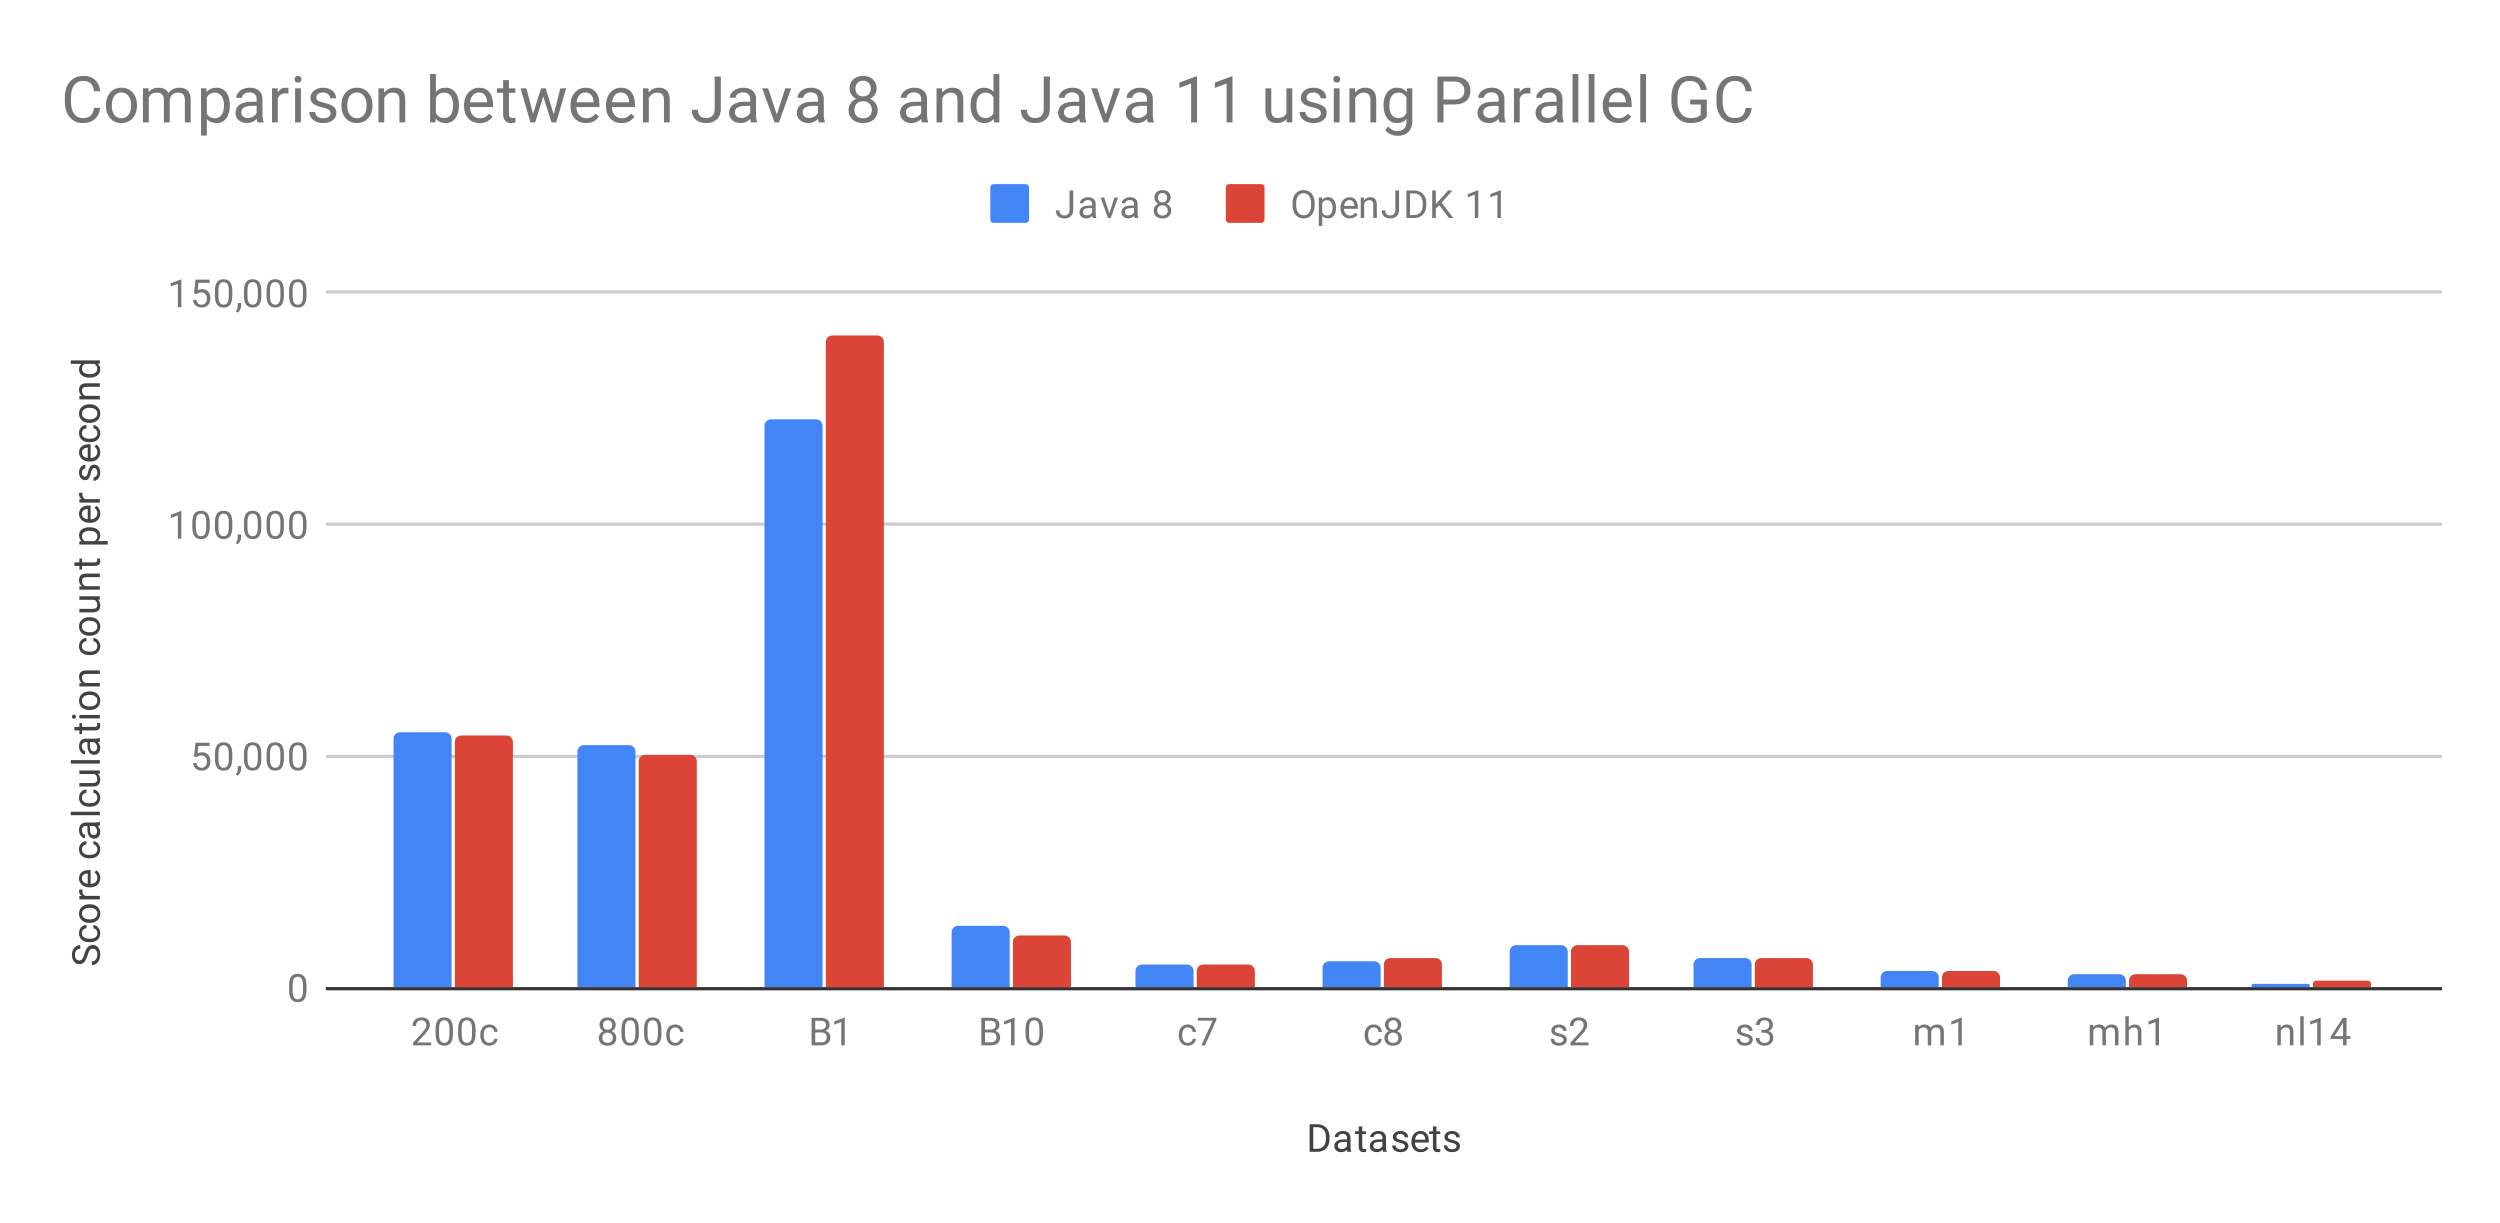 <svg version="1.1" viewBox="0.0 0.0 775.0 379.0" fill="none" stroke="none" stroke-linecap="square" stroke-miterlimit="10" width="775" height="379" xmlns:xlink="http://www.w3.org/1999/xlink" xmlns="http://www.w3.org/2000/svg"><path fill="#ffffff" d="M0 0L775.0 0L775.0 379.0L0 379.0L0 0Z" fill-rule="nonzero"/><path fill="#ffffff" d="M0 0L775.0 0L775.0 379.0L0 379.0L0 0Z" fill-rule="nonzero"/><path stroke="#333333" stroke-width="1.0" stroke-linecap="butt" d="M101.5 306.5L756.5 306.5" fill-rule="nonzero"/><path stroke="#cccccc" stroke-width="1.0" stroke-linecap="butt" d="M101.5 234.5L756.5 234.5" fill-rule="nonzero"/><path stroke="#cccccc" stroke-width="1.0" stroke-linecap="butt" d="M101.5 162.5L756.5 162.5" fill-rule="nonzero"/><path stroke="#cccccc" stroke-width="1.0" stroke-linecap="butt" d="M101.5 90.5L756.5 90.5" fill-rule="nonzero"/><clipPath id="id_0"><path d="M101.95 90.717L756.05 90.717L756.05 306.05L101.95 306.05L101.95 90.717Z" clip-rule="nonzero"/></clipPath><path stroke="#000000" stroke-width="0.0" stroke-linecap="butt" stroke-opacity="0.0" clip-path="url(#id_0)" d="M140.0 306.0L122.0 306.0L122.0 229.0C122.0 227.895 122.895 227.0 124.0 227.0L138.0 227.0C139.105 227.0 140.0 227.895 140.0 229.0Z" fill-rule="nonzero"/><path fill="#4285f4" clip-path="url(#id_0)" d="M140.0 306.0L122.0 306.0L122.0 229.0C122.0 227.895 122.895 227.0 124.0 227.0L138.0 227.0C139.105 227.0 140.0 227.895 140.0 229.0Z" fill-rule="nonzero"/><path stroke="#000000" stroke-width="0.0" stroke-linecap="butt" stroke-opacity="0.0" clip-path="url(#id_0)" d="M197.0 306.0L179.0 306.0L179.0 233.0C179.0 231.895 179.895 231.0 181.0 231.0L195.0 231.0C196.105 231.0 197.0 231.895 197.0 233.0Z" fill-rule="nonzero"/><path fill="#4285f4" clip-path="url(#id_0)" d="M197.0 306.0L179.0 306.0L179.0 233.0C179.0 231.895 179.895 231.0 181.0 231.0L195.0 231.0C196.105 231.0 197.0 231.895 197.0 233.0Z" fill-rule="nonzero"/><path stroke="#000000" stroke-width="0.0" stroke-linecap="butt" stroke-opacity="0.0" clip-path="url(#id_0)" d="M255.0 306.0L237.0 306.0L237.0 132.0C237.0 130.895 237.895 130.0 239.0 130.0L253.0 130.0C254.105 130.0 255.0 130.895 255.0 132.0Z" fill-rule="nonzero"/><path fill="#4285f4" clip-path="url(#id_0)" d="M255.0 306.0L237.0 306.0L237.0 132.0C237.0 130.895 237.895 130.0 239.0 130.0L253.0 130.0C254.105 130.0 255.0 130.895 255.0 132.0Z" fill-rule="nonzero"/><path stroke="#000000" stroke-width="0.0" stroke-linecap="butt" stroke-opacity="0.0" clip-path="url(#id_0)" d="M313.0 306.0L295.0 306.0L295.0 289.0C295.0 287.895 295.895 287.0 297.0 287.0L311.0 287.0C312.105 287.0 313.0 287.895 313.0 289.0Z" fill-rule="nonzero"/><path fill="#4285f4" clip-path="url(#id_0)" d="M313.0 306.0L295.0 306.0L295.0 289.0C295.0 287.895 295.895 287.0 297.0 287.0L311.0 287.0C312.105 287.0 313.0 287.895 313.0 289.0Z" fill-rule="nonzero"/><path stroke="#000000" stroke-width="0.0" stroke-linecap="butt" stroke-opacity="0.0" clip-path="url(#id_0)" d="M370.0 306.0L352.0 306.0L352.0 301.0C352.0 299.895 352.895 299.0 354.0 299.0L368.0 299.0C369.105 299.0 370.0 299.895 370.0 301.0Z" fill-rule="nonzero"/><path fill="#4285f4" clip-path="url(#id_0)" d="M370.0 306.0L352.0 306.0L352.0 301.0C352.0 299.895 352.895 299.0 354.0 299.0L368.0 299.0C369.105 299.0 370.0 299.895 370.0 301.0Z" fill-rule="nonzero"/><path stroke="#000000" stroke-width="0.0" stroke-linecap="butt" stroke-opacity="0.0" clip-path="url(#id_0)" d="M428.0 306.0L410.0 306.0L410.0 300.0C410.0 298.895 410.895 298.0 412.0 298.0L426.0 298.0C427.105 298.0 428.0 298.895 428.0 300.0Z" fill-rule="nonzero"/><path fill="#4285f4" clip-path="url(#id_0)" d="M428.0 306.0L410.0 306.0L410.0 300.0C410.0 298.895 410.895 298.0 412.0 298.0L426.0 298.0C427.105 298.0 428.0 298.895 428.0 300.0Z" fill-rule="nonzero"/><path stroke="#000000" stroke-width="0.0" stroke-linecap="butt" stroke-opacity="0.0" clip-path="url(#id_0)" d="M486.0 306.0L468.0 306.0L468.0 295.0C468.0 293.895 468.895 293.0 470.0 293.0L484.0 293.0C485.105 293.0 486.0 293.895 486.0 295.0Z" fill-rule="nonzero"/><path fill="#4285f4" clip-path="url(#id_0)" d="M486.0 306.0L468.0 306.0L468.0 295.0C468.0 293.895 468.895 293.0 470.0 293.0L484.0 293.0C485.105 293.0 486.0 293.895 486.0 295.0Z" fill-rule="nonzero"/><path stroke="#000000" stroke-width="0.0" stroke-linecap="butt" stroke-opacity="0.0" clip-path="url(#id_0)" d="M543.0 306.0L525.0 306.0L525.0 299.0C525.0 297.895 525.895 297.0 527.0 297.0L541.0 297.0C542.105 297.0 543.0 297.895 543.0 299.0Z" fill-rule="nonzero"/><path fill="#4285f4" clip-path="url(#id_0)" d="M543.0 306.0L525.0 306.0L525.0 299.0C525.0 297.895 525.895 297.0 527.0 297.0L541.0 297.0C542.105 297.0 543.0 297.895 543.0 299.0Z" fill-rule="nonzero"/><path stroke="#000000" stroke-width="0.0" stroke-linecap="butt" stroke-opacity="0.0" clip-path="url(#id_0)" d="M601.0 306.0L583.0 306.0L583.0 303.0C583.0 301.895 583.895 301.0 585.0 301.0L599.0 301.0C600.105 301.0 601.0 301.895 601.0 303.0Z" fill-rule="nonzero"/><path fill="#4285f4" clip-path="url(#id_0)" d="M601.0 306.0L583.0 306.0L583.0 303.0C583.0 301.895 583.895 301.0 585.0 301.0L599.0 301.0C600.105 301.0 601.0 301.895 601.0 303.0Z" fill-rule="nonzero"/><path stroke="#000000" stroke-width="0.0" stroke-linecap="butt" stroke-opacity="0.0" clip-path="url(#id_0)" d="M659.0 306.0L641.0 306.0L641.0 304.0C641.0 302.895 641.895 302.0 643.0 302.0L657.0 302.0C658.105 302.0 659.0 302.895 659.0 304.0Z" fill-rule="nonzero"/><path fill="#4285f4" clip-path="url(#id_0)" d="M659.0 306.0L641.0 306.0L641.0 304.0C641.0 302.895 641.895 302.0 643.0 302.0L657.0 302.0C658.105 302.0 659.0 302.895 659.0 304.0Z" fill-rule="nonzero"/><path stroke="#000000" stroke-width="0.0" stroke-linecap="butt" stroke-opacity="0.0" clip-path="url(#id_0)" d="M716.0 306.0L698.0 306.0L698.0 305.5C698.0 305.224 698.224 305.0 698.5 305.0L715.5 305.0C715.776 305.0 716.0 305.224 716.0 305.5Z" fill-rule="nonzero"/><path fill="#4285f4" clip-path="url(#id_0)" d="M716.0 306.0L698.0 306.0L698.0 305.5C698.0 305.224 698.224 305.0 698.5 305.0L715.5 305.0C715.776 305.0 716.0 305.224 716.0 305.5Z" fill-rule="nonzero"/><path stroke="#000000" stroke-width="0.0" stroke-linecap="butt" stroke-opacity="0.0" clip-path="url(#id_0)" d="M159.0 306.0L141.0 306.0L141.0 230.0C141.0 228.895 141.895 228.0 143.0 228.0L157.0 228.0C158.105 228.0 159.0 228.895 159.0 230.0Z" fill-rule="nonzero"/><path fill="#db4437" clip-path="url(#id_0)" d="M159.0 306.0L141.0 306.0L141.0 230.0C141.0 228.895 141.895 228.0 143.0 228.0L157.0 228.0C158.105 228.0 159.0 228.895 159.0 230.0Z" fill-rule="nonzero"/><path stroke="#000000" stroke-width="0.0" stroke-linecap="butt" stroke-opacity="0.0" clip-path="url(#id_0)" d="M216.0 306.0L198.0 306.0L198.0 236.0C198.0 234.895 198.895 234.0 200.0 234.0L214.0 234.0C215.105 234.0 216.0 234.895 216.0 236.0Z" fill-rule="nonzero"/><path fill="#db4437" clip-path="url(#id_0)" d="M216.0 306.0L198.0 306.0L198.0 236.0C198.0 234.895 198.895 234.0 200.0 234.0L214.0 234.0C215.105 234.0 216.0 234.895 216.0 236.0Z" fill-rule="nonzero"/><path stroke="#000000" stroke-width="0.0" stroke-linecap="butt" stroke-opacity="0.0" clip-path="url(#id_0)" d="M274.0 306.0L256.0 306.0L256.0 106.0C256.0 104.895 256.895 104.0 258.0 104.0L272.0 104.0C273.105 104.0 274.0 104.895 274.0 106.0Z" fill-rule="nonzero"/><path fill="#db4437" clip-path="url(#id_0)" d="M274.0 306.0L256.0 306.0L256.0 106.0C256.0 104.895 256.895 104.0 258.0 104.0L272.0 104.0C273.105 104.0 274.0 104.895 274.0 106.0Z" fill-rule="nonzero"/><path stroke="#000000" stroke-width="0.0" stroke-linecap="butt" stroke-opacity="0.0" clip-path="url(#id_0)" d="M332.0 306.0L314.0 306.0L314.0 292.0C314.0 290.895 314.895 290.0 316.0 290.0L330.0 290.0C331.105 290.0 332.0 290.895 332.0 292.0Z" fill-rule="nonzero"/><path fill="#db4437" clip-path="url(#id_0)" d="M332.0 306.0L314.0 306.0L314.0 292.0C314.0 290.895 314.895 290.0 316.0 290.0L330.0 290.0C331.105 290.0 332.0 290.895 332.0 292.0Z" fill-rule="nonzero"/><path stroke="#000000" stroke-width="0.0" stroke-linecap="butt" stroke-opacity="0.0" clip-path="url(#id_0)" d="M389.0 306.0L371.0 306.0L371.0 301.0C371.0 299.895 371.895 299.0 373.0 299.0L387.0 299.0C388.105 299.0 389.0 299.895 389.0 301.0Z" fill-rule="nonzero"/><path fill="#db4437" clip-path="url(#id_0)" d="M389.0 306.0L371.0 306.0L371.0 301.0C371.0 299.895 371.895 299.0 373.0 299.0L387.0 299.0C388.105 299.0 389.0 299.895 389.0 301.0Z" fill-rule="nonzero"/><path stroke="#000000" stroke-width="0.0" stroke-linecap="butt" stroke-opacity="0.0" clip-path="url(#id_0)" d="M447.0 306.0L429.0 306.0L429.0 299.0C429.0 297.895 429.895 297.0 431.0 297.0L445.0 297.0C446.105 297.0 447.0 297.895 447.0 299.0Z" fill-rule="nonzero"/><path fill="#db4437" clip-path="url(#id_0)" d="M447.0 306.0L429.0 306.0L429.0 299.0C429.0 297.895 429.895 297.0 431.0 297.0L445.0 297.0C446.105 297.0 447.0 297.895 447.0 299.0Z" fill-rule="nonzero"/><path stroke="#000000" stroke-width="0.0" stroke-linecap="butt" stroke-opacity="0.0" clip-path="url(#id_0)" d="M505.0 306.0L487.0 306.0L487.0 295.0C487.0 293.895 487.895 293.0 489.0 293.0L503.0 293.0C504.105 293.0 505.0 293.895 505.0 295.0Z" fill-rule="nonzero"/><path fill="#db4437" clip-path="url(#id_0)" d="M505.0 306.0L487.0 306.0L487.0 295.0C487.0 293.895 487.895 293.0 489.0 293.0L503.0 293.0C504.105 293.0 505.0 293.895 505.0 295.0Z" fill-rule="nonzero"/><path stroke="#000000" stroke-width="0.0" stroke-linecap="butt" stroke-opacity="0.0" clip-path="url(#id_0)" d="M562.0 306.0L544.0 306.0L544.0 299.0C544.0 297.895 544.895 297.0 546.0 297.0L560.0 297.0C561.105 297.0 562.0 297.895 562.0 299.0Z" fill-rule="nonzero"/><path fill="#db4437" clip-path="url(#id_0)" d="M562.0 306.0L544.0 306.0L544.0 299.0C544.0 297.895 544.895 297.0 546.0 297.0L560.0 297.0C561.105 297.0 562.0 297.895 562.0 299.0Z" fill-rule="nonzero"/><path stroke="#000000" stroke-width="0.0" stroke-linecap="butt" stroke-opacity="0.0" clip-path="url(#id_0)" d="M620.0 306.0L602.0 306.0L602.0 303.0C602.0 301.895 602.895 301.0 604.0 301.0L618.0 301.0C619.105 301.0 620.0 301.895 620.0 303.0Z" fill-rule="nonzero"/><path fill="#db4437" clip-path="url(#id_0)" d="M620.0 306.0L602.0 306.0L602.0 303.0C602.0 301.895 602.895 301.0 604.0 301.0L618.0 301.0C619.105 301.0 620.0 301.895 620.0 303.0Z" fill-rule="nonzero"/><path stroke="#000000" stroke-width="0.0" stroke-linecap="butt" stroke-opacity="0.0" clip-path="url(#id_0)" d="M678.0 306.0L660.0 306.0L660.0 304.0C660.0 302.895 660.895 302.0 662.0 302.0L676.0 302.0C677.105 302.0 678.0 302.895 678.0 304.0Z" fill-rule="nonzero"/><path fill="#db4437" clip-path="url(#id_0)" d="M678.0 306.0L660.0 306.0L660.0 304.0C660.0 302.895 660.895 302.0 662.0 302.0L676.0 302.0C677.105 302.0 678.0 302.895 678.0 304.0Z" fill-rule="nonzero"/><path stroke="#000000" stroke-width="0.0" stroke-linecap="butt" stroke-opacity="0.0" clip-path="url(#id_0)" d="M735.0 306.0L717.0 306.0L717.0 305.0C717.0 304.448 717.448 304.0 718.0 304.0L734.0 304.0C734.552 304.0 735.0 304.448 735.0 305.0Z" fill-rule="nonzero"/><path fill="#db4437" clip-path="url(#id_0)" d="M735.0 306.0L717.0 306.0L717.0 305.0C717.0 304.448 717.448 304.0 718.0 304.0L734.0 304.0C734.552 304.0 735.0 304.448 735.0 305.0Z" fill-rule="nonzero"/><path fill="#424242" d="M405.984 357.05L405.984 348.519L408.406 348.519Q409.516 348.519 410.359 349.019Q411.219 349.503 411.688 350.409Q412.156 351.316 412.156 352.503L412.156 353.034Q412.156 354.253 411.688 355.159Q411.234 356.066 410.359 356.55Q409.5 357.034 408.359 357.05L405.984 357.05ZM407.109 349.441L407.109 356.128L408.297 356.128Q409.594 356.128 410.312 355.331Q411.047 354.519 411.047 353.019L411.047 352.519Q411.047 351.066 410.359 350.269Q409.688 349.456 408.422 349.441L407.109 349.441ZM417.734 357.05Q417.641 356.863 417.578 356.378Q416.828 357.175 415.781 357.175Q414.844 357.175 414.234 356.644Q413.641 356.113 413.641 355.284Q413.641 354.3 414.391 353.753Q415.141 353.206 416.516 353.206L417.562 353.206L417.562 352.706Q417.562 352.144 417.219 351.816Q416.891 351.472 416.219 351.472Q415.641 351.472 415.25 351.769Q414.859 352.05 414.859 352.472L413.766 352.472Q413.766 351.988 414.094 351.55Q414.438 351.113 415.016 350.863Q415.594 350.597 416.281 350.597Q417.391 350.597 418.0 351.144Q418.625 351.691 418.656 352.644L418.656 355.566Q418.656 356.441 418.875 356.956L418.875 357.05L417.734 357.05ZM415.938 356.222Q416.453 356.222 416.906 355.956Q417.359 355.691 417.562 355.269L417.562 353.972L416.719 353.972Q414.719 353.972 414.719 355.144Q414.719 355.644 415.062 355.941Q415.406 356.222 415.938 356.222ZM422.297 349.175L422.297 350.706L423.469 350.706L423.469 351.55L422.297 351.55L422.297 355.472Q422.297 355.863 422.453 356.05Q422.609 356.238 422.984 356.238Q423.172 356.238 423.5 356.175L423.5 357.05Q423.078 357.175 422.672 357.175Q421.953 357.175 421.578 356.738Q421.203 356.284 421.203 355.472L421.203 351.55L420.047 351.55L420.047 350.706L421.203 350.706L421.203 349.175L422.297 349.175ZM428.734 357.05Q428.641 356.863 428.578 356.378Q427.828 357.175 426.781 357.175Q425.844 357.175 425.234 356.644Q424.641 356.113 424.641 355.284Q424.641 354.3 425.391 353.753Q426.141 353.206 427.516 353.206L428.562 353.206L428.562 352.706Q428.562 352.144 428.219 351.816Q427.891 351.472 427.219 351.472Q426.641 351.472 426.25 351.769Q425.859 352.05 425.859 352.472L424.766 352.472Q424.766 351.988 425.094 351.55Q425.438 351.113 426.016 350.863Q426.594 350.597 427.281 350.597Q428.391 350.597 429.0 351.144Q429.625 351.691 429.656 352.644L429.656 355.566Q429.656 356.441 429.875 356.956L429.875 357.05L428.734 357.05ZM426.938 356.222Q427.453 356.222 427.906 355.956Q428.359 355.691 428.562 355.269L428.562 353.972L427.719 353.972Q425.719 353.972 425.719 355.144Q425.719 355.644 426.062 355.941Q426.406 356.222 426.938 356.222ZM435.516 355.363Q435.516 354.925 435.172 354.691Q434.844 354.441 434.016 354.269Q433.203 354.097 432.719 353.847Q432.234 353.597 432.0 353.269Q431.781 352.925 431.781 352.456Q431.781 351.675 432.438 351.144Q433.094 350.597 434.125 350.597Q435.203 350.597 435.859 351.159Q436.531 351.706 436.531 352.566L435.453 352.566Q435.453 352.128 435.062 351.816Q434.688 351.488 434.125 351.488Q433.531 351.488 433.188 351.753Q432.859 352.003 432.859 352.409Q432.859 352.8 433.172 353.003Q433.484 353.206 434.297 353.394Q435.109 353.566 435.609 353.816Q436.109 354.066 436.344 354.425Q436.594 354.784 436.594 355.284Q436.594 356.144 435.906 356.659Q435.234 357.175 434.156 357.175Q433.391 357.175 432.797 356.909Q432.219 356.628 431.891 356.144Q431.562 355.659 431.562 355.097L432.641 355.097Q432.672 355.644 433.078 355.972Q433.484 356.284 434.156 356.284Q434.766 356.284 435.141 356.034Q435.516 355.784 435.516 355.363ZM440.453 357.175Q439.156 357.175 438.344 356.331Q437.547 355.472 437.547 354.05L437.547 353.863Q437.547 352.909 437.906 352.175Q438.266 351.425 438.906 351.019Q439.562 350.597 440.312 350.597Q441.547 350.597 442.234 351.409Q442.922 352.222 442.922 353.738L442.922 354.191L438.625 354.191Q438.656 355.128 439.172 355.706Q439.703 356.284 440.516 356.284Q441.078 356.284 441.469 356.05Q441.875 355.816 442.188 355.425L442.844 355.941Q442.047 357.175 440.453 357.175ZM440.312 351.488Q439.656 351.488 439.203 351.972Q438.766 352.441 438.672 353.3L441.844 353.3L441.844 353.222Q441.797 352.394 441.391 351.941Q441.0 351.488 440.312 351.488ZM445.297 349.175L445.297 350.706L446.469 350.706L446.469 351.55L445.297 351.55L445.297 355.472Q445.297 355.863 445.453 356.05Q445.609 356.238 445.984 356.238Q446.172 356.238 446.5 356.175L446.5 357.05Q446.078 357.175 445.672 357.175Q444.953 357.175 444.578 356.738Q444.203 356.284 444.203 355.472L444.203 351.55L443.047 351.55L443.047 350.706L444.203 350.706L444.203 349.175L445.297 349.175ZM451.516 355.363Q451.516 354.925 451.172 354.691Q450.844 354.441 450.016 354.269Q449.203 354.097 448.719 353.847Q448.234 353.597 448.0 353.269Q447.781 352.925 447.781 352.456Q447.781 351.675 448.438 351.144Q449.094 350.597 450.125 350.597Q451.203 350.597 451.859 351.159Q452.531 351.706 452.531 352.566L451.453 352.566Q451.453 352.128 451.062 351.816Q450.688 351.488 450.125 351.488Q449.531 351.488 449.188 351.753Q448.859 352.003 448.859 352.409Q448.859 352.8 449.172 353.003Q449.484 353.206 450.297 353.394Q451.109 353.566 451.609 353.816Q452.109 354.066 452.344 354.425Q452.594 354.784 452.594 355.284Q452.594 356.144 451.906 356.659Q451.234 357.175 450.156 357.175Q449.391 357.175 448.797 356.909Q448.219 356.628 447.891 356.144Q447.562 355.659 447.562 355.097L448.641 355.097Q448.672 355.644 449.078 355.972Q449.484 356.284 450.156 356.284Q450.766 356.284 451.141 356.034Q451.516 355.784 451.516 355.363Z" fill-rule="nonzero"/><path fill="#424242" d="M27.153 296.133Q26.731 297.571 26.122 298.243Q25.512 298.899 24.622 298.899Q23.622 298.899 22.966 298.102Q22.294 297.29 22.294 295.993Q22.294 295.118 22.637 294.43Q22.981 293.743 23.575 293.368Q24.169 292.977 24.887 292.977L24.887 294.118Q24.106 294.118 23.669 294.618Q23.231 295.102 23.231 295.993Q23.231 296.821 23.606 297.29Q23.966 297.758 24.606 297.758Q25.137 297.758 25.497 297.321Q25.856 296.868 26.153 295.805Q26.45 294.743 26.809 294.149Q27.169 293.54 27.653 293.258Q28.137 292.961 28.778 292.961Q29.825 292.961 30.45 293.774Q31.075 294.586 31.075 295.93Q31.075 296.821 30.731 297.586Q30.387 298.336 29.809 298.758Q29.216 299.165 28.481 299.165L28.481 298.04Q29.247 298.04 29.7 297.461Q30.153 296.883 30.153 295.93Q30.153 295.04 29.794 294.571Q29.419 294.102 28.794 294.102Q28.169 294.102 27.825 294.54Q27.481 294.977 27.153 296.133ZM30.184 289.274Q30.184 288.696 29.841 288.258Q29.481 287.821 28.95 287.774L28.95 286.743Q29.497 286.774 29.997 287.133Q30.481 287.477 30.778 288.055Q31.075 288.618 31.075 289.274Q31.075 290.571 30.216 291.336Q29.341 292.086 27.841 292.086L27.653 292.086Q26.731 292.086 26.012 291.758Q25.294 291.415 24.903 290.79Q24.497 290.149 24.497 289.274Q24.497 288.211 25.137 287.508Q25.762 286.79 26.794 286.743L26.794 287.774Q26.169 287.821 25.778 288.243Q25.387 288.665 25.387 289.274Q25.387 290.102 25.981 290.555Q26.575 291.008 27.7 291.008L27.903 291.008Q28.997 291.008 29.591 290.555Q30.184 290.102 30.184 289.274ZM27.716 286.102Q26.794 286.102 26.044 285.743Q25.294 285.368 24.903 284.711Q24.497 284.055 24.497 283.227Q24.497 281.93 25.387 281.133Q26.278 280.321 27.778 280.321L27.856 280.321Q28.778 280.321 29.512 280.68Q30.247 281.04 30.669 281.696Q31.075 282.352 31.075 283.211Q31.075 284.493 30.184 285.305Q29.278 286.102 27.794 286.102L27.716 286.102ZM27.856 285.008Q28.903 285.008 29.544 284.524Q30.184 284.024 30.184 283.211Q30.184 282.383 29.544 281.899Q28.887 281.415 27.716 281.415Q26.684 281.415 26.044 281.915Q25.387 282.399 25.387 283.227Q25.387 284.024 26.028 284.524Q26.653 285.008 27.856 285.008ZM25.575 275.743Q25.544 275.993 25.544 276.274Q25.544 277.352 26.45 277.727L30.95 277.727L30.95 278.805L24.606 278.805L24.606 277.758L25.341 277.743Q24.497 277.211 24.497 276.227Q24.497 275.915 24.575 275.743L25.575 275.743ZM31.075 272.18Q31.075 273.477 30.231 274.29Q29.372 275.086 27.95 275.086L27.762 275.086Q26.809 275.086 26.075 274.727Q25.325 274.368 24.919 273.727Q24.497 273.071 24.497 272.321Q24.497 271.086 25.309 270.399Q26.122 269.711 27.637 269.711L28.091 269.711L28.091 274.008Q29.028 273.977 29.606 273.461Q30.184 272.93 30.184 272.118Q30.184 271.555 29.95 271.165Q29.716 270.758 29.325 270.446L29.841 269.79Q31.075 270.586 31.075 272.18ZM25.387 272.321Q25.387 272.977 25.872 273.43Q26.341 273.868 27.2 273.961L27.2 270.79L27.122 270.79Q26.294 270.836 25.841 271.243Q25.387 271.633 25.387 272.321ZM30.184 263.274Q30.184 262.696 29.841 262.258Q29.481 261.821 28.95 261.774L28.95 260.743Q29.497 260.774 29.997 261.133Q30.481 261.477 30.778 262.055Q31.075 262.618 31.075 263.274Q31.075 264.571 30.216 265.336Q29.341 266.086 27.841 266.086L27.653 266.086Q26.731 266.086 26.012 265.758Q25.294 265.415 24.903 264.79Q24.497 264.149 24.497 263.274Q24.497 262.211 25.137 261.508Q25.762 260.79 26.794 260.743L26.794 261.774Q26.169 261.821 25.778 262.243Q25.387 262.665 25.387 263.274Q25.387 264.102 25.981 264.555Q26.575 265.008 27.7 265.008L27.903 265.008Q28.997 265.008 29.591 264.555Q30.184 264.102 30.184 263.274ZM30.95 255.899Q30.762 255.993 30.278 256.055Q31.075 256.805 31.075 257.852Q31.075 258.79 30.544 259.399Q30.012 259.993 29.184 259.993Q28.2 259.993 27.653 259.243Q27.106 258.493 27.106 257.118L27.106 256.071L26.606 256.071Q26.044 256.071 25.716 256.415Q25.372 256.743 25.372 257.415Q25.372 257.993 25.669 258.383Q25.95 258.774 26.372 258.774L26.372 259.868Q25.887 259.868 25.45 259.54Q25.012 259.196 24.762 258.618Q24.497 258.04 24.497 257.352Q24.497 256.243 25.044 255.633Q25.591 255.008 26.544 254.977L29.466 254.977Q30.341 254.977 30.856 254.758L30.95 254.758L30.95 255.899ZM30.122 257.696Q30.122 257.18 29.856 256.727Q29.591 256.274 29.169 256.071L27.872 256.071L27.872 256.915Q27.872 258.915 29.044 258.915Q29.544 258.915 29.841 258.571Q30.122 258.227 30.122 257.696ZM30.95 251.633L30.95 252.711L21.95 252.711L21.95 251.633L30.95 251.633ZM30.184 247.274Q30.184 246.696 29.841 246.258Q29.481 245.821 28.95 245.774L28.95 244.743Q29.497 244.774 29.997 245.133Q30.481 245.477 30.778 246.055Q31.075 246.618 31.075 247.274Q31.075 248.571 30.216 249.336Q29.341 250.086 27.841 250.086L27.653 250.086Q26.731 250.086 26.012 249.758Q25.294 249.415 24.903 248.79Q24.497 248.149 24.497 247.274Q24.497 246.211 25.137 245.508Q25.762 244.79 26.794 244.743L26.794 245.774Q26.169 245.821 25.778 246.243Q25.387 246.665 25.387 247.274Q25.387 248.102 25.981 248.555Q26.575 249.008 27.7 249.008L27.903 249.008Q28.997 249.008 29.591 248.555Q30.184 248.102 30.184 247.274ZM30.325 239.899Q31.075 240.524 31.075 241.758Q31.075 242.774 30.481 243.305Q29.887 243.836 28.731 243.836L24.606 243.836L24.606 242.758L28.7 242.758Q30.153 242.758 30.153 241.586Q30.153 240.336 29.216 239.93L24.606 239.93L24.606 238.836L30.95 238.836L30.95 239.868L30.325 239.899ZM30.95 235.633L30.95 236.711L21.95 236.711L21.95 235.633L30.95 235.633ZM30.95 229.899Q30.762 229.993 30.278 230.055Q31.075 230.805 31.075 231.852Q31.075 232.79 30.544 233.399Q30.012 233.993 29.184 233.993Q28.2 233.993 27.653 233.243Q27.106 232.493 27.106 231.118L27.106 230.071L26.606 230.071Q26.044 230.071 25.716 230.415Q25.372 230.743 25.372 231.415Q25.372 231.993 25.669 232.383Q25.95 232.774 26.372 232.774L26.372 233.868Q25.887 233.868 25.45 233.54Q25.012 233.196 24.762 232.618Q24.497 232.04 24.497 231.352Q24.497 230.243 25.044 229.633Q25.591 229.008 26.544 228.977L29.466 228.977Q30.341 228.977 30.856 228.758L30.95 228.758L30.95 229.899ZM30.122 231.696Q30.122 231.18 29.856 230.727Q29.591 230.274 29.169 230.071L27.872 230.071L27.872 230.915Q27.872 232.915 29.044 232.915Q29.544 232.915 29.841 232.571Q30.122 232.227 30.122 231.696ZM23.075 225.336L24.606 225.336L24.606 224.165L25.45 224.165L25.45 225.336L29.372 225.336Q29.762 225.336 29.95 225.18Q30.137 225.024 30.137 224.649Q30.137 224.461 30.075 224.133L30.95 224.133Q31.075 224.555 31.075 224.961Q31.075 225.68 30.637 226.055Q30.184 226.43 29.372 226.43L25.45 226.43L25.45 227.586L24.606 227.586L24.606 226.43L23.075 226.43L23.075 225.336ZM30.95 221.633L30.95 222.711L24.606 222.711L24.606 221.633L30.95 221.633ZM22.934 222.805Q22.669 222.805 22.481 222.649Q22.294 222.477 22.294 222.165Q22.294 221.852 22.481 221.696Q22.669 221.524 22.934 221.524Q23.184 221.524 23.372 221.696Q23.544 221.852 23.544 222.165Q23.544 222.477 23.372 222.649Q23.184 222.805 22.934 222.805ZM27.716 220.102Q26.794 220.102 26.044 219.743Q25.294 219.368 24.903 218.711Q24.497 218.055 24.497 217.227Q24.497 215.93 25.387 215.133Q26.278 214.321 27.778 214.321L27.856 214.321Q28.778 214.321 29.512 214.68Q30.247 215.04 30.669 215.696Q31.075 216.352 31.075 217.211Q31.075 218.493 30.184 219.305Q29.278 220.102 27.794 220.102L27.716 220.102ZM27.856 219.008Q28.903 219.008 29.544 218.524Q30.184 218.024 30.184 217.211Q30.184 216.383 29.544 215.899Q28.887 215.415 27.716 215.415Q26.684 215.415 26.044 215.915Q25.387 216.399 25.387 217.227Q25.387 218.024 26.028 218.524Q26.653 219.008 27.856 219.008ZM24.606 211.79L25.403 211.758Q24.497 211.024 24.497 209.852Q24.497 207.836 26.762 207.821L30.95 207.821L30.95 208.915L26.747 208.915Q26.075 208.915 25.747 209.227Q25.419 209.524 25.419 210.18Q25.419 210.711 25.7 211.118Q25.981 211.508 26.434 211.727L30.95 211.727L30.95 212.805L24.606 212.805L24.606 211.79ZM30.184 200.274Q30.184 199.696 29.841 199.258Q29.481 198.821 28.95 198.774L28.95 197.743Q29.497 197.774 29.997 198.133Q30.481 198.477 30.778 199.055Q31.075 199.618 31.075 200.274Q31.075 201.571 30.216 202.336Q29.341 203.086 27.841 203.086L27.653 203.086Q26.731 203.086 26.012 202.758Q25.294 202.415 24.903 201.79Q24.497 201.149 24.497 200.274Q24.497 199.211 25.137 198.508Q25.762 197.79 26.794 197.743L26.794 198.774Q26.169 198.821 25.778 199.243Q25.387 199.665 25.387 200.274Q25.387 201.102 25.981 201.555Q26.575 202.008 27.7 202.008L27.903 202.008Q28.997 202.008 29.591 201.555Q30.184 201.102 30.184 200.274ZM27.716 197.102Q26.794 197.102 26.044 196.743Q25.294 196.368 24.903 195.711Q24.497 195.055 24.497 194.227Q24.497 192.93 25.387 192.133Q26.278 191.321 27.778 191.321L27.856 191.321Q28.778 191.321 29.512 191.68Q30.247 192.04 30.669 192.696Q31.075 193.352 31.075 194.211Q31.075 195.493 30.184 196.305Q29.278 197.102 27.794 197.102L27.716 197.102ZM27.856 196.008Q28.903 196.008 29.544 195.524Q30.184 195.024 30.184 194.211Q30.184 193.383 29.544 192.899Q28.887 192.415 27.716 192.415Q26.684 192.415 26.044 192.915Q25.387 193.399 25.387 194.227Q25.387 195.024 26.028 195.524Q26.653 196.008 27.856 196.008ZM30.325 185.899Q31.075 186.524 31.075 187.758Q31.075 188.774 30.481 189.305Q29.887 189.836 28.731 189.836L24.606 189.836L24.606 188.758L28.7 188.758Q30.153 188.758 30.153 187.586Q30.153 186.336 29.216 185.93L24.606 185.93L24.606 184.836L30.95 184.836L30.95 185.868L30.325 185.899ZM24.606 181.79L25.403 181.758Q24.497 181.024 24.497 179.852Q24.497 177.836 26.762 177.821L30.95 177.821L30.95 178.915L26.747 178.915Q26.075 178.915 25.747 179.227Q25.419 179.524 25.419 180.18Q25.419 180.711 25.7 181.118Q25.981 181.508 26.434 181.727L30.95 181.727L30.95 182.805L24.606 182.805L24.606 181.79ZM23.075 174.336L24.606 174.336L24.606 173.165L25.45 173.165L25.45 174.336L29.372 174.336Q29.762 174.336 29.95 174.18Q30.137 174.024 30.137 173.649Q30.137 173.461 30.075 173.133L30.95 173.133Q31.075 173.555 31.075 173.961Q31.075 174.68 30.637 175.055Q30.184 175.43 29.372 175.43L25.45 175.43L25.45 176.586L24.606 176.586L24.606 175.43L23.075 175.43L23.075 174.336ZM27.856 163.461Q29.294 163.461 30.184 164.118Q31.075 164.774 31.075 165.915Q31.075 167.071 30.341 167.727L33.387 167.727L33.387 168.805L24.606 168.805L24.606 167.821L25.309 167.774Q24.497 167.102 24.497 165.93Q24.497 164.79 25.356 164.133Q26.216 163.461 27.747 163.461L27.856 163.461ZM27.731 164.54Q26.653 164.54 26.044 165.008Q25.419 165.461 25.419 166.258Q25.419 167.243 26.278 167.727L29.309 167.727Q30.184 167.243 30.184 166.243Q30.184 165.461 29.575 165.008Q28.95 164.54 27.731 164.54ZM31.075 159.18Q31.075 160.477 30.231 161.29Q29.372 162.086 27.95 162.086L27.762 162.086Q26.809 162.086 26.075 161.727Q25.325 161.368 24.919 160.727Q24.497 160.071 24.497 159.321Q24.497 158.086 25.309 157.399Q26.122 156.711 27.637 156.711L28.091 156.711L28.091 161.008Q29.028 160.977 29.606 160.461Q30.184 159.93 30.184 159.118Q30.184 158.555 29.95 158.165Q29.716 157.758 29.325 157.446L29.841 156.79Q31.075 157.586 31.075 159.18ZM25.387 159.321Q25.387 159.977 25.872 160.43Q26.341 160.868 27.2 160.961L27.2 157.79L27.122 157.79Q26.294 157.836 25.841 158.243Q25.387 158.633 25.387 159.321ZM25.575 152.743Q25.544 152.993 25.544 153.274Q25.544 154.352 26.45 154.727L30.95 154.727L30.95 155.805L24.606 155.805L24.606 154.758L25.341 154.743Q24.497 154.211 24.497 153.227Q24.497 152.915 24.575 152.743L25.575 152.743ZM29.262 145.118Q28.825 145.118 28.591 145.461Q28.341 145.79 28.169 146.618Q27.997 147.43 27.747 147.915Q27.497 148.399 27.169 148.633Q26.825 148.852 26.356 148.852Q25.575 148.852 25.044 148.196Q24.497 147.54 24.497 146.508Q24.497 145.43 25.059 144.774Q25.606 144.102 26.466 144.102L26.466 145.18Q26.028 145.18 25.716 145.571Q25.387 145.946 25.387 146.508Q25.387 147.102 25.653 147.446Q25.903 147.774 26.309 147.774Q26.7 147.774 26.903 147.461Q27.106 147.149 27.294 146.336Q27.466 145.524 27.716 145.024Q27.966 144.524 28.325 144.29Q28.684 144.04 29.184 144.04Q30.044 144.04 30.559 144.727Q31.075 145.399 31.075 146.477Q31.075 147.243 30.809 147.836Q30.528 148.415 30.044 148.743Q29.559 149.071 28.997 149.071L28.997 147.993Q29.544 147.961 29.872 147.555Q30.184 147.149 30.184 146.477Q30.184 145.868 29.934 145.493Q29.684 145.118 29.262 145.118ZM31.075 140.18Q31.075 141.477 30.231 142.29Q29.372 143.086 27.95 143.086L27.762 143.086Q26.809 143.086 26.075 142.727Q25.325 142.368 24.919 141.727Q24.497 141.071 24.497 140.321Q24.497 139.086 25.309 138.399Q26.122 137.711 27.637 137.711L28.091 137.711L28.091 142.008Q29.028 141.977 29.606 141.461Q30.184 140.93 30.184 140.118Q30.184 139.555 29.95 139.165Q29.716 138.758 29.325 138.446L29.841 137.79Q31.075 138.586 31.075 140.18ZM25.387 140.321Q25.387 140.977 25.872 141.43Q26.341 141.868 27.2 141.961L27.2 138.79L27.122 138.79Q26.294 138.836 25.841 139.243Q25.387 139.633 25.387 140.321ZM30.184 134.274Q30.184 133.696 29.841 133.258Q29.481 132.821 28.95 132.774L28.95 131.743Q29.497 131.774 29.997 132.133Q30.481 132.477 30.778 133.055Q31.075 133.618 31.075 134.274Q31.075 135.571 30.216 136.336Q29.341 137.086 27.841 137.086L27.653 137.086Q26.731 137.086 26.012 136.758Q25.294 136.415 24.903 135.79Q24.497 135.149 24.497 134.274Q24.497 133.211 25.137 132.508Q25.762 131.79 26.794 131.743L26.794 132.774Q26.169 132.821 25.778 133.243Q25.387 133.665 25.387 134.274Q25.387 135.102 25.981 135.555Q26.575 136.008 27.7 136.008L27.903 136.008Q28.997 136.008 29.591 135.555Q30.184 135.102 30.184 134.274ZM27.716 131.102Q26.794 131.102 26.044 130.743Q25.294 130.368 24.903 129.711Q24.497 129.055 24.497 128.227Q24.497 126.93 25.387 126.133Q26.278 125.321 27.778 125.321L27.856 125.321Q28.778 125.321 29.512 125.68Q30.247 126.04 30.669 126.696Q31.075 127.352 31.075 128.211Q31.075 129.493 30.184 130.305Q29.278 131.102 27.794 131.102L27.716 131.102ZM27.856 130.008Q28.903 130.008 29.544 129.524Q30.184 129.024 30.184 128.211Q30.184 127.383 29.544 126.899Q28.887 126.415 27.716 126.415Q26.684 126.415 26.044 126.915Q25.387 127.399 25.387 128.227Q25.387 129.024 26.028 129.524Q26.653 130.008 27.856 130.008ZM24.606 122.79L25.403 122.758Q24.497 122.024 24.497 120.852Q24.497 118.836 26.762 118.821L30.95 118.821L30.95 119.915L26.747 119.915Q26.075 119.915 25.747 120.227Q25.419 120.524 25.419 121.18Q25.419 121.711 25.7 122.118Q25.981 122.508 26.434 122.727L30.95 122.727L30.95 123.805L24.606 123.805L24.606 122.79ZM27.731 117.071Q26.262 117.071 25.387 116.383Q24.497 115.696 24.497 114.571Q24.497 113.461 25.247 112.805L21.95 112.805L21.95 111.727L30.95 111.727L30.95 112.727L30.262 112.774Q31.075 113.43 31.075 114.586Q31.075 115.68 30.169 116.383Q29.262 117.071 27.809 117.071L27.731 117.071ZM27.856 115.993Q28.934 115.993 29.544 115.555Q30.153 115.102 30.153 114.321Q30.153 113.29 29.216 112.805L26.309 112.805Q25.419 113.29 25.419 114.305Q25.419 115.102 26.028 115.555Q26.637 115.993 27.856 115.993Z" fill-rule="nonzero"/><path fill="#757575" d="M95.013 306.909Q95.013 308.816 94.356 309.753Q93.716 310.675 92.325 310.675Q90.966 310.675 90.309 309.769Q89.653 308.863 89.622 307.05L89.622 305.613Q89.622 303.722 90.263 302.816Q90.919 301.894 92.309 301.894Q93.684 301.894 94.341 302.784Q94.997 303.659 95.013 305.503L95.013 306.909ZM93.919 305.425Q93.919 304.05 93.528 303.425Q93.153 302.784 92.309 302.784Q91.481 302.784 91.091 303.425Q90.716 304.05 90.716 305.347L90.716 307.081Q90.716 308.456 91.106 309.128Q91.513 309.784 92.325 309.784Q93.122 309.784 93.513 309.159Q93.903 308.534 93.919 307.206L93.919 305.425Z" fill-rule="nonzero"/><path fill="#757575" d="M60.153 234.491L60.591 230.241L64.966 230.241L64.966 231.241L61.513 231.241L61.247 233.569Q61.888 233.194 62.684 233.194Q63.841 233.194 64.528 233.975Q65.216 234.741 65.216 236.053Q65.216 237.366 64.497 238.132Q63.794 238.897 62.513 238.897Q61.388 238.897 60.669 238.272Q59.95 237.632 59.856 236.522L60.872 236.522Q60.981 237.257 61.403 237.632Q61.825 238.007 62.513 238.007Q63.263 238.007 63.7 237.491Q64.138 236.975 64.138 236.069Q64.138 235.21 63.669 234.694Q63.2 234.178 62.419 234.178Q61.716 234.178 61.309 234.475L61.028 234.71L60.153 234.491ZM72.013 235.132Q72.013 237.038 71.356 237.975Q70.716 238.897 69.325 238.897Q67.966 238.897 67.309 237.991Q66.653 237.085 66.622 235.272L66.622 233.835Q66.622 231.944 67.263 231.038Q67.919 230.116 69.309 230.116Q70.684 230.116 71.341 231.007Q71.997 231.882 72.013 233.725L72.013 235.132ZM70.919 233.647Q70.919 232.272 70.528 231.647Q70.153 231.007 69.309 231.007Q68.481 231.007 68.091 231.647Q67.716 232.272 67.716 233.569L67.716 235.303Q67.716 236.678 68.106 237.35Q68.513 238.007 69.325 238.007Q70.122 238.007 70.513 237.382Q70.903 236.757 70.919 235.428L70.919 233.647ZM73.731 240.475L73.122 240.053Q73.669 239.288 73.7 238.46L73.7 237.491L74.763 237.491L74.763 238.335Q74.763 238.928 74.466 239.522Q74.169 240.116 73.731 240.475ZM81.013 235.132Q81.013 237.038 80.356 237.975Q79.716 238.897 78.325 238.897Q76.966 238.897 76.309 237.991Q75.653 237.085 75.622 235.272L75.622 233.835Q75.622 231.944 76.263 231.038Q76.919 230.116 78.309 230.116Q79.684 230.116 80.341 231.007Q80.997 231.882 81.013 233.725L81.013 235.132ZM79.919 233.647Q79.919 232.272 79.528 231.647Q79.153 231.007 78.309 231.007Q77.481 231.007 77.091 231.647Q76.716 232.272 76.716 233.569L76.716 235.303Q76.716 236.678 77.106 237.35Q77.513 238.007 78.325 238.007Q79.122 238.007 79.513 237.382Q79.903 236.757 79.919 235.428L79.919 233.647ZM88.013 235.132Q88.013 237.038 87.356 237.975Q86.716 238.897 85.325 238.897Q83.966 238.897 83.309 237.991Q82.653 237.085 82.622 235.272L82.622 233.835Q82.622 231.944 83.263 231.038Q83.919 230.116 85.309 230.116Q86.684 230.116 87.341 231.007Q87.997 231.882 88.013 233.725L88.013 235.132ZM86.919 233.647Q86.919 232.272 86.528 231.647Q86.153 231.007 85.309 231.007Q84.481 231.007 84.091 231.647Q83.716 232.272 83.716 233.569L83.716 235.303Q83.716 236.678 84.106 237.35Q84.513 238.007 85.325 238.007Q86.122 238.007 86.513 237.382Q86.903 236.757 86.919 235.428L86.919 233.647ZM95.013 235.132Q95.013 237.038 94.356 237.975Q93.716 238.897 92.325 238.897Q90.966 238.897 90.309 237.991Q89.653 237.085 89.622 235.272L89.622 233.835Q89.622 231.944 90.263 231.038Q90.919 230.116 92.309 230.116Q93.684 230.116 94.341 231.007Q94.997 231.882 95.013 233.725L95.013 235.132ZM93.919 233.647Q93.919 232.272 93.528 231.647Q93.153 231.007 92.309 231.007Q91.481 231.007 91.091 231.647Q90.716 232.272 90.716 233.569L90.716 235.303Q90.716 236.678 91.106 237.35Q91.513 238.007 92.325 238.007Q93.122 238.007 93.513 237.382Q93.903 236.757 93.919 235.428L93.919 233.647Z" fill-rule="nonzero"/><path fill="#757575" d="M56.216 166.994L55.138 166.994L55.138 159.776L52.95 160.573L52.95 159.588L56.059 158.416L56.216 158.416L56.216 166.994ZM65.013 163.354Q65.013 165.26 64.356 166.198Q63.716 167.119 62.325 167.119Q60.966 167.119 60.309 166.213Q59.653 165.307 59.622 163.494L59.622 162.057Q59.622 160.166 60.263 159.26Q60.919 158.338 62.309 158.338Q63.684 158.338 64.341 159.229Q64.997 160.104 65.013 161.948L65.013 163.354ZM63.919 161.869Q63.919 160.494 63.528 159.869Q63.153 159.229 62.309 159.229Q61.481 159.229 61.091 159.869Q60.716 160.494 60.716 161.791L60.716 163.526Q60.716 164.901 61.106 165.573Q61.513 166.229 62.325 166.229Q63.122 166.229 63.513 165.604Q63.903 164.979 63.919 163.651L63.919 161.869ZM72.013 163.354Q72.013 165.26 71.356 166.198Q70.716 167.119 69.325 167.119Q67.966 167.119 67.309 166.213Q66.653 165.307 66.622 163.494L66.622 162.057Q66.622 160.166 67.263 159.26Q67.919 158.338 69.309 158.338Q70.684 158.338 71.341 159.229Q71.997 160.104 72.013 161.948L72.013 163.354ZM70.919 161.869Q70.919 160.494 70.528 159.869Q70.153 159.229 69.309 159.229Q68.481 159.229 68.091 159.869Q67.716 160.494 67.716 161.791L67.716 163.526Q67.716 164.901 68.106 165.573Q68.513 166.229 69.325 166.229Q70.122 166.229 70.513 165.604Q70.903 164.979 70.919 163.651L70.919 161.869ZM73.731 168.698L73.122 168.276Q73.669 167.51 73.7 166.682L73.7 165.713L74.763 165.713L74.763 166.557Q74.763 167.151 74.466 167.744Q74.169 168.338 73.731 168.698ZM81.013 163.354Q81.013 165.26 80.356 166.198Q79.716 167.119 78.325 167.119Q76.966 167.119 76.309 166.213Q75.653 165.307 75.622 163.494L75.622 162.057Q75.622 160.166 76.263 159.26Q76.919 158.338 78.309 158.338Q79.684 158.338 80.341 159.229Q80.997 160.104 81.013 161.948L81.013 163.354ZM79.919 161.869Q79.919 160.494 79.528 159.869Q79.153 159.229 78.309 159.229Q77.481 159.229 77.091 159.869Q76.716 160.494 76.716 161.791L76.716 163.526Q76.716 164.901 77.106 165.573Q77.513 166.229 78.325 166.229Q79.122 166.229 79.513 165.604Q79.903 164.979 79.919 163.651L79.919 161.869ZM88.013 163.354Q88.013 165.26 87.356 166.198Q86.716 167.119 85.325 167.119Q83.966 167.119 83.309 166.213Q82.653 165.307 82.622 163.494L82.622 162.057Q82.622 160.166 83.263 159.26Q83.919 158.338 85.309 158.338Q86.684 158.338 87.341 159.229Q87.997 160.104 88.013 161.948L88.013 163.354ZM86.919 161.869Q86.919 160.494 86.528 159.869Q86.153 159.229 85.309 159.229Q84.481 159.229 84.091 159.869Q83.716 160.494 83.716 161.791L83.716 163.526Q83.716 164.901 84.106 165.573Q84.513 166.229 85.325 166.229Q86.122 166.229 86.513 165.604Q86.903 164.979 86.919 163.651L86.919 161.869ZM95.013 163.354Q95.013 165.26 94.356 166.198Q93.716 167.119 92.325 167.119Q90.966 167.119 90.309 166.213Q89.653 165.307 89.622 163.494L89.622 162.057Q89.622 160.166 90.263 159.26Q90.919 158.338 92.309 158.338Q93.684 158.338 94.341 159.229Q94.997 160.104 95.013 161.948L95.013 163.354ZM93.919 161.869Q93.919 160.494 93.528 159.869Q93.153 159.229 92.309 159.229Q91.481 159.229 91.091 159.869Q90.716 160.494 90.716 161.791L90.716 163.526Q90.716 164.901 91.106 165.573Q91.513 166.229 92.325 166.229Q93.122 166.229 93.513 165.604Q93.903 164.979 93.919 163.651L93.919 161.869Z" fill-rule="nonzero"/><path fill="#757575" d="M56.216 95.217L55.138 95.217L55.138 87.998L52.95 88.795L52.95 87.81L56.059 86.639L56.216 86.639L56.216 95.217ZM60.153 90.935L60.591 86.685L64.966 86.685L64.966 87.685L61.513 87.685L61.247 90.014Q61.888 89.639 62.684 89.639Q63.841 89.639 64.528 90.42Q65.216 91.185 65.216 92.498Q65.216 93.81 64.497 94.576Q63.794 95.342 62.513 95.342Q61.388 95.342 60.669 94.717Q59.95 94.076 59.856 92.967L60.872 92.967Q60.981 93.701 61.403 94.076Q61.825 94.451 62.513 94.451Q63.263 94.451 63.7 93.935Q64.138 93.42 64.138 92.514Q64.138 91.654 63.669 91.139Q63.2 90.623 62.419 90.623Q61.716 90.623 61.309 90.92L61.028 91.154L60.153 90.935ZM72.013 91.576Q72.013 93.482 71.356 94.42Q70.716 95.342 69.325 95.342Q67.966 95.342 67.309 94.435Q66.653 93.529 66.622 91.717L66.622 90.279Q66.622 88.389 67.263 87.482Q67.919 86.56 69.309 86.56Q70.684 86.56 71.341 87.451Q71.997 88.326 72.013 90.17L72.013 91.576ZM70.919 90.092Q70.919 88.717 70.528 88.092Q70.153 87.451 69.309 87.451Q68.481 87.451 68.091 88.092Q67.716 88.717 67.716 90.014L67.716 91.748Q67.716 93.123 68.106 93.795Q68.513 94.451 69.325 94.451Q70.122 94.451 70.513 93.826Q70.903 93.201 70.919 91.873L70.919 90.092ZM73.731 96.92L73.122 96.498Q73.669 95.732 73.7 94.904L73.7 93.935L74.763 93.935L74.763 94.779Q74.763 95.373 74.466 95.967Q74.169 96.56 73.731 96.92ZM81.013 91.576Q81.013 93.482 80.356 94.42Q79.716 95.342 78.325 95.342Q76.966 95.342 76.309 94.435Q75.653 93.529 75.622 91.717L75.622 90.279Q75.622 88.389 76.263 87.482Q76.919 86.56 78.309 86.56Q79.684 86.56 80.341 87.451Q80.997 88.326 81.013 90.17L81.013 91.576ZM79.919 90.092Q79.919 88.717 79.528 88.092Q79.153 87.451 78.309 87.451Q77.481 87.451 77.091 88.092Q76.716 88.717 76.716 90.014L76.716 91.748Q76.716 93.123 77.106 93.795Q77.513 94.451 78.325 94.451Q79.122 94.451 79.513 93.826Q79.903 93.201 79.919 91.873L79.919 90.092ZM88.013 91.576Q88.013 93.482 87.356 94.42Q86.716 95.342 85.325 95.342Q83.966 95.342 83.309 94.435Q82.653 93.529 82.622 91.717L82.622 90.279Q82.622 88.389 83.263 87.482Q83.919 86.56 85.309 86.56Q86.684 86.56 87.341 87.451Q87.997 88.326 88.013 90.17L88.013 91.576ZM86.919 90.092Q86.919 88.717 86.528 88.092Q86.153 87.451 85.309 87.451Q84.481 87.451 84.091 88.092Q83.716 88.717 83.716 90.014L83.716 91.748Q83.716 93.123 84.106 93.795Q84.513 94.451 85.325 94.451Q86.122 94.451 86.513 93.826Q86.903 93.201 86.919 91.873L86.919 90.092ZM95.013 91.576Q95.013 93.482 94.356 94.42Q93.716 95.342 92.325 95.342Q90.966 95.342 90.309 94.435Q89.653 93.529 89.622 91.717L89.622 90.279Q89.622 88.389 90.263 87.482Q90.919 86.56 92.309 86.56Q93.684 86.56 94.341 87.451Q94.997 88.326 95.013 90.17L95.013 91.576ZM93.919 90.092Q93.919 88.717 93.528 88.092Q93.153 87.451 92.309 87.451Q91.481 87.451 91.091 88.092Q90.716 88.717 90.716 90.014L90.716 91.748Q90.716 93.123 91.106 93.795Q91.513 94.451 92.325 94.451Q93.122 94.451 93.513 93.826Q93.903 93.201 93.919 91.873L93.919 90.092Z" fill-rule="nonzero"/><path fill="#757575" d="M133.647 324.05L128.053 324.05L128.053 323.269L131.006 319.988Q131.663 319.238 131.913 318.784Q132.163 318.316 132.163 317.816Q132.163 317.144 131.756 316.722Q131.366 316.284 130.678 316.284Q129.881 316.284 129.428 316.753Q128.975 317.206 128.975 318.034L127.897 318.034Q127.897 316.847 128.647 316.128Q129.413 315.394 130.678 315.394Q131.881 315.394 132.569 316.019Q133.256 316.644 133.256 317.691Q133.256 318.941 131.647 320.691L129.366 323.159L133.647 323.159L133.647 324.05ZM140.413 320.409Q140.413 322.316 139.756 323.253Q139.116 324.175 137.725 324.175Q136.366 324.175 135.71 323.269Q135.053 322.363 135.022 320.55L135.022 319.113Q135.022 317.222 135.663 316.316Q136.319 315.394 137.71 315.394Q139.085 315.394 139.741 316.284Q140.397 317.159 140.413 319.003L140.413 320.409ZM139.319 318.925Q139.319 317.55 138.928 316.925Q138.553 316.284 137.71 316.284Q136.881 316.284 136.491 316.925Q136.116 317.55 136.116 318.847L136.116 320.581Q136.116 321.956 136.506 322.628Q136.913 323.284 137.725 323.284Q138.522 323.284 138.913 322.659Q139.303 322.034 139.319 320.706L139.319 318.925ZM147.413 320.409Q147.413 322.316 146.756 323.253Q146.116 324.175 144.725 324.175Q143.366 324.175 142.71 323.269Q142.053 322.363 142.022 320.55L142.022 319.113Q142.022 317.222 142.663 316.316Q143.319 315.394 144.71 315.394Q146.085 315.394 146.741 316.284Q147.397 317.159 147.413 319.003L147.413 320.409ZM146.319 318.925Q146.319 317.55 145.928 316.925Q145.553 316.284 144.71 316.284Q143.881 316.284 143.491 316.925Q143.116 317.55 143.116 318.847L143.116 320.581Q143.116 321.956 143.506 322.628Q143.913 323.284 144.725 323.284Q145.522 323.284 145.913 322.659Q146.303 322.034 146.319 320.706L146.319 318.925ZM151.71 323.284Q152.288 323.284 152.725 322.941Q153.163 322.581 153.21 322.05L154.241 322.05Q154.21 322.597 153.85 323.097Q153.506 323.581 152.928 323.878Q152.366 324.175 151.71 324.175Q150.413 324.175 149.647 323.316Q148.897 322.441 148.897 320.941L148.897 320.753Q148.897 319.831 149.225 319.113Q149.569 318.394 150.194 318.003Q150.835 317.597 151.71 317.597Q152.772 317.597 153.475 318.238Q154.194 318.863 154.241 319.894L153.21 319.894Q153.163 319.269 152.741 318.878Q152.319 318.488 151.71 318.488Q150.881 318.488 150.428 319.081Q149.975 319.675 149.975 320.8L149.975 321.003Q149.975 322.097 150.428 322.691Q150.881 323.284 151.71 323.284Z" fill-rule="nonzero"/><path fill="#757575" d="M190.871 317.738Q190.871 318.378 190.527 318.878Q190.183 319.378 189.621 319.659Q190.277 319.941 190.668 320.503Q191.058 321.05 191.058 321.753Q191.058 322.847 190.308 323.519Q189.574 324.175 188.355 324.175Q187.121 324.175 186.371 323.519Q185.636 322.847 185.636 321.753Q185.636 321.05 186.011 320.503Q186.386 319.941 187.058 319.659Q186.496 319.378 186.168 318.878Q185.84 318.378 185.84 317.738Q185.84 316.659 186.527 316.034Q187.215 315.394 188.355 315.394Q189.48 315.394 190.168 316.034Q190.871 316.659 190.871 317.738ZM189.98 321.722Q189.98 321.003 189.527 320.566Q189.074 320.113 188.34 320.113Q187.605 320.113 187.152 320.566Q186.715 321.003 186.715 321.738Q186.715 322.456 187.152 322.878Q187.59 323.284 188.355 323.284Q189.105 323.284 189.543 322.863Q189.98 322.441 189.98 321.722ZM188.355 316.284Q187.715 316.284 187.308 316.691Q186.918 317.081 186.918 317.769Q186.918 318.409 187.308 318.816Q187.699 319.222 188.34 319.222Q188.996 319.222 189.386 318.816Q189.777 318.409 189.777 317.769Q189.777 317.113 189.371 316.706Q188.965 316.284 188.355 316.284ZM198.043 320.409Q198.043 322.316 197.386 323.253Q196.746 324.175 195.355 324.175Q193.996 324.175 193.34 323.269Q192.683 322.363 192.652 320.55L192.652 319.113Q192.652 317.222 193.293 316.316Q193.949 315.394 195.34 315.394Q196.715 315.394 197.371 316.284Q198.027 317.159 198.043 319.003L198.043 320.409ZM196.949 318.925Q196.949 317.55 196.558 316.925Q196.183 316.284 195.34 316.284Q194.511 316.284 194.121 316.925Q193.746 317.55 193.746 318.847L193.746 320.581Q193.746 321.956 194.136 322.628Q194.543 323.284 195.355 323.284Q196.152 323.284 196.543 322.659Q196.933 322.034 196.949 320.706L196.949 318.925ZM205.043 320.409Q205.043 322.316 204.386 323.253Q203.746 324.175 202.355 324.175Q200.996 324.175 200.34 323.269Q199.683 322.363 199.652 320.55L199.652 319.113Q199.652 317.222 200.293 316.316Q200.949 315.394 202.34 315.394Q203.715 315.394 204.371 316.284Q205.027 317.159 205.043 319.003L205.043 320.409ZM203.949 318.925Q203.949 317.55 203.558 316.925Q203.183 316.284 202.34 316.284Q201.511 316.284 201.121 316.925Q200.746 317.55 200.746 318.847L200.746 320.581Q200.746 321.956 201.136 322.628Q201.543 323.284 202.355 323.284Q203.152 323.284 203.543 322.659Q203.933 322.034 203.949 320.706L203.949 318.925ZM209.34 323.284Q209.918 323.284 210.355 322.941Q210.793 322.581 210.84 322.05L211.871 322.05Q211.84 322.597 211.48 323.097Q211.136 323.581 210.558 323.878Q209.996 324.175 209.34 324.175Q208.043 324.175 207.277 323.316Q206.527 322.441 206.527 320.941L206.527 320.753Q206.527 319.831 206.855 319.113Q207.199 318.394 207.824 318.003Q208.465 317.597 209.34 317.597Q210.402 317.597 211.105 318.238Q211.824 318.863 211.871 319.894L210.84 319.894Q210.793 319.269 210.371 318.878Q209.949 318.488 209.34 318.488Q208.511 318.488 208.058 319.081Q207.605 319.675 207.605 320.8L207.605 321.003Q207.605 322.097 208.058 322.691Q208.511 323.284 209.34 323.284Z" fill-rule="nonzero"/><path fill="#757575" d="M251.595 324.05L251.595 315.519L254.391 315.519Q255.782 315.519 256.469 316.097Q257.173 316.659 257.173 317.784Q257.173 318.394 256.829 318.863Q256.501 319.316 255.907 319.566Q256.61 319.753 257.001 320.3Q257.407 320.831 257.407 321.581Q257.407 322.738 256.657 323.394Q255.923 324.05 254.563 324.05L251.595 324.05ZM252.72 320.066L252.72 323.128L254.579 323.128Q255.376 323.128 255.829 322.722Q256.282 322.316 256.282 321.597Q256.282 320.066 254.595 320.066L252.72 320.066ZM252.72 319.159L254.423 319.159Q255.157 319.159 255.595 318.8Q256.048 318.425 256.048 317.784Q256.048 317.081 255.641 316.769Q255.235 316.441 254.391 316.441L252.72 316.441L252.72 319.159ZM261.876 324.05L260.798 324.05L260.798 316.831L258.61 317.628L258.61 316.644L261.719 315.472L261.876 315.472L261.876 324.05Z" fill-rule="nonzero"/><path fill="#757575" d="M304.224 324.05L304.224 315.519L307.021 315.519Q308.412 315.519 309.099 316.097Q309.803 316.659 309.803 317.784Q309.803 318.394 309.459 318.863Q309.131 319.316 308.537 319.566Q309.24 319.753 309.631 320.3Q310.037 320.831 310.037 321.581Q310.037 322.738 309.287 323.394Q308.553 324.05 307.193 324.05L304.224 324.05ZM305.349 320.066L305.349 323.128L307.209 323.128Q308.006 323.128 308.459 322.722Q308.912 322.316 308.912 321.597Q308.912 320.066 307.224 320.066L305.349 320.066ZM305.349 319.159L307.053 319.159Q307.787 319.159 308.224 318.8Q308.678 318.425 308.678 317.784Q308.678 317.081 308.271 316.769Q307.865 316.441 307.021 316.441L305.349 316.441L305.349 319.159ZM314.506 324.05L313.428 324.05L313.428 316.831L311.24 317.628L311.24 316.644L314.349 315.472L314.506 315.472L314.506 324.05ZM323.303 320.409Q323.303 322.316 322.646 323.253Q322.006 324.175 320.615 324.175Q319.256 324.175 318.599 323.269Q317.943 322.363 317.912 320.55L317.912 319.113Q317.912 317.222 318.553 316.316Q319.209 315.394 320.599 315.394Q321.974 315.394 322.631 316.284Q323.287 317.159 323.303 319.003L323.303 320.409ZM322.209 318.925Q322.209 317.55 321.818 316.925Q321.443 316.284 320.599 316.284Q319.771 316.284 319.381 316.925Q319.006 317.55 319.006 318.847L319.006 320.581Q319.006 321.956 319.396 322.628Q319.803 323.284 320.615 323.284Q321.412 323.284 321.803 322.659Q322.193 322.034 322.209 320.706L322.209 318.925Z" fill-rule="nonzero"/><path fill="#757575" d="M368.229 323.284Q368.808 323.284 369.245 322.941Q369.683 322.581 369.729 322.05L370.761 322.05Q370.729 322.597 370.37 323.097Q370.026 323.581 369.448 323.878Q368.886 324.175 368.229 324.175Q366.933 324.175 366.167 323.316Q365.417 322.441 365.417 320.941L365.417 320.753Q365.417 319.831 365.745 319.113Q366.089 318.394 366.714 318.003Q367.354 317.597 368.229 317.597Q369.292 317.597 369.995 318.238Q370.714 318.863 370.761 319.894L369.729 319.894Q369.683 319.269 369.261 318.878Q368.839 318.488 368.229 318.488Q367.401 318.488 366.948 319.081Q366.495 319.675 366.495 320.8L366.495 321.003Q366.495 322.097 366.948 322.691Q367.401 323.284 368.229 323.284ZM377.089 316.128L373.558 324.05L372.417 324.05L375.933 316.409L371.323 316.409L371.323 315.519L377.089 315.519L377.089 316.128Z" fill-rule="nonzero"/><path fill="#757575" d="M425.859 323.284Q426.438 323.284 426.875 322.941Q427.312 322.581 427.359 322.05L428.391 322.05Q428.359 322.597 428.0 323.097Q427.656 323.581 427.078 323.878Q426.516 324.175 425.859 324.175Q424.562 324.175 423.797 323.316Q423.047 322.441 423.047 320.941L423.047 320.753Q423.047 319.831 423.375 319.113Q423.719 318.394 424.344 318.003Q424.984 317.597 425.859 317.597Q426.922 317.597 427.625 318.238Q428.344 318.863 428.391 319.894L427.359 319.894Q427.312 319.269 426.891 318.878Q426.469 318.488 425.859 318.488Q425.031 318.488 424.578 319.081Q424.125 319.675 424.125 320.8L424.125 321.003Q424.125 322.097 424.578 322.691Q425.031 323.284 425.859 323.284ZM434.391 317.738Q434.391 318.378 434.047 318.878Q433.703 319.378 433.141 319.659Q433.797 319.941 434.188 320.503Q434.578 321.05 434.578 321.753Q434.578 322.847 433.828 323.519Q433.094 324.175 431.875 324.175Q430.641 324.175 429.891 323.519Q429.156 322.847 429.156 321.753Q429.156 321.05 429.531 320.503Q429.906 319.941 430.578 319.659Q430.016 319.378 429.688 318.878Q429.359 318.378 429.359 317.738Q429.359 316.659 430.047 316.034Q430.734 315.394 431.875 315.394Q433.0 315.394 433.688 316.034Q434.391 316.659 434.391 317.738ZM433.5 321.722Q433.5 321.003 433.047 320.566Q432.594 320.113 431.859 320.113Q431.125 320.113 430.672 320.566Q430.234 321.003 430.234 321.738Q430.234 322.456 430.672 322.878Q431.109 323.284 431.875 323.284Q432.625 323.284 433.062 322.863Q433.5 322.441 433.5 321.722ZM431.875 316.284Q431.234 316.284 430.828 316.691Q430.438 317.081 430.438 317.769Q430.438 318.409 430.828 318.816Q431.219 319.222 431.859 319.222Q432.516 319.222 432.906 318.816Q433.297 318.409 433.297 317.769Q433.297 317.113 432.891 316.706Q432.484 316.284 431.875 316.284Z" fill-rule="nonzero"/><path fill="#757575" d="M484.646 322.363Q484.646 321.925 484.302 321.691Q483.974 321.441 483.146 321.269Q482.333 321.097 481.849 320.847Q481.364 320.597 481.13 320.269Q480.911 319.925 480.911 319.456Q480.911 318.675 481.567 318.144Q482.224 317.597 483.255 317.597Q484.333 317.597 484.989 318.159Q485.661 318.706 485.661 319.566L484.583 319.566Q484.583 319.128 484.192 318.816Q483.817 318.488 483.255 318.488Q482.661 318.488 482.317 318.753Q481.989 319.003 481.989 319.409Q481.989 319.8 482.302 320.003Q482.614 320.206 483.427 320.394Q484.239 320.566 484.739 320.816Q485.239 321.066 485.474 321.425Q485.724 321.784 485.724 322.284Q485.724 323.144 485.036 323.659Q484.364 324.175 483.286 324.175Q482.521 324.175 481.927 323.909Q481.349 323.628 481.021 323.144Q480.692 322.659 480.692 322.097L481.771 322.097Q481.802 322.644 482.208 322.972Q482.614 323.284 483.286 323.284Q483.896 323.284 484.271 323.034Q484.646 322.784 484.646 322.363ZM492.427 324.05L486.833 324.05L486.833 323.269L489.786 319.988Q490.442 319.238 490.692 318.784Q490.942 318.316 490.942 317.816Q490.942 317.144 490.536 316.722Q490.146 316.284 489.458 316.284Q488.661 316.284 488.208 316.753Q487.755 317.206 487.755 318.034L486.677 318.034Q486.677 316.847 487.427 316.128Q488.192 315.394 489.458 315.394Q490.661 315.394 491.349 316.019Q492.036 316.644 492.036 317.691Q492.036 318.941 490.427 320.691L488.146 323.159L492.427 323.159L492.427 324.05Z" fill-rule="nonzero"/><path fill="#757575" d="M542.275 322.363Q542.275 321.925 541.932 321.691Q541.604 321.441 540.775 321.269Q539.963 321.097 539.479 320.847Q538.994 320.597 538.76 320.269Q538.541 319.925 538.541 319.456Q538.541 318.675 539.197 318.144Q539.854 317.597 540.885 317.597Q541.963 317.597 542.619 318.159Q543.291 318.706 543.291 319.566L542.213 319.566Q542.213 319.128 541.822 318.816Q541.447 318.488 540.885 318.488Q540.291 318.488 539.947 318.753Q539.619 319.003 539.619 319.409Q539.619 319.8 539.932 320.003Q540.244 320.206 541.057 320.394Q541.869 320.566 542.369 320.816Q542.869 321.066 543.104 321.425Q543.354 321.784 543.354 322.284Q543.354 323.144 542.666 323.659Q541.994 324.175 540.916 324.175Q540.15 324.175 539.557 323.909Q538.979 323.628 538.65 323.144Q538.322 322.659 538.322 322.097L539.4 322.097Q539.432 322.644 539.838 322.972Q540.244 323.284 540.916 323.284Q541.525 323.284 541.9 323.034Q542.275 322.784 542.275 322.363ZM546.041 319.253L546.854 319.253Q547.635 319.238 548.072 318.847Q548.51 318.456 548.51 317.784Q548.51 316.284 547.01 316.284Q546.307 316.284 545.885 316.691Q545.479 317.097 545.479 317.753L544.385 317.753Q544.385 316.738 545.119 316.066Q545.869 315.394 547.01 315.394Q548.213 315.394 548.9 316.034Q549.588 316.675 549.588 317.816Q549.588 318.378 549.229 318.894Q548.869 319.409 548.244 319.675Q548.947 319.894 549.322 320.409Q549.713 320.925 549.713 321.675Q549.713 322.816 548.963 323.503Q548.213 324.175 547.01 324.175Q545.822 324.175 545.057 323.519Q544.307 322.863 544.307 321.8L545.4 321.8Q545.4 322.472 545.838 322.878Q546.275 323.284 547.025 323.284Q547.807 323.284 548.213 322.878Q548.635 322.456 548.635 321.691Q548.635 320.956 548.182 320.566Q547.729 320.159 546.854 320.144L546.041 320.144L546.041 319.253Z" fill-rule="nonzero"/><path fill="#757575" d="M594.734 317.706L594.765 318.409Q595.452 317.597 596.64 317.597Q597.968 317.597 598.452 318.613Q598.765 318.159 599.265 317.878Q599.78 317.597 600.468 317.597Q602.562 317.597 602.593 319.8L602.593 324.05L601.515 324.05L601.515 319.863Q601.515 319.191 601.202 318.863Q600.89 318.519 600.155 318.519Q599.546 318.519 599.14 318.878Q598.749 319.238 598.687 319.847L598.687 324.05L597.609 324.05L597.609 319.894Q597.609 318.519 596.249 318.519Q595.187 318.519 594.796 319.425L594.796 324.05L593.702 324.05L593.702 317.706L594.734 317.706ZM608.155 324.05L607.077 324.05L607.077 316.831L604.89 317.628L604.89 316.644L607.999 315.472L608.155 315.472L608.155 324.05Z" fill-rule="nonzero"/><path fill="#757575" d="M648.864 317.706L648.895 318.409Q649.582 317.597 650.77 317.597Q652.098 317.597 652.582 318.613Q652.895 318.159 653.395 317.878Q653.91 317.597 654.598 317.597Q656.692 317.597 656.723 319.8L656.723 324.05L655.645 324.05L655.645 319.863Q655.645 319.191 655.332 318.863Q655.02 318.519 654.285 318.519Q653.676 318.519 653.27 318.878Q652.879 319.238 652.817 319.847L652.817 324.05L651.739 324.05L651.739 319.894Q651.739 318.519 650.379 318.519Q649.317 318.519 648.926 319.425L648.926 324.05L647.832 324.05L647.832 317.706L648.864 317.706ZM659.926 318.472Q660.645 317.597 661.801 317.597Q663.817 317.597 663.832 319.863L663.832 324.05L662.739 324.05L662.739 319.847Q662.739 319.175 662.426 318.847Q662.129 318.519 661.473 318.519Q660.942 318.519 660.535 318.8Q660.145 319.081 659.926 319.534L659.926 324.05L658.848 324.05L658.848 315.05L659.926 315.05L659.926 318.472ZM669.285 324.05L668.207 324.05L668.207 316.831L666.02 317.628L666.02 316.644L669.129 315.472L669.285 315.472L669.285 324.05Z" fill-rule="nonzero"/><path fill="#757575" d="M706.994 317.706L707.025 318.503Q707.759 317.597 708.931 317.597Q710.947 317.597 710.962 319.863L710.962 324.05L709.869 324.05L709.869 319.847Q709.869 319.175 709.556 318.847Q709.259 318.519 708.603 318.519Q708.072 318.519 707.665 318.8Q707.275 319.081 707.056 319.534L707.056 324.05L705.978 324.05L705.978 317.706L706.994 317.706ZM714.15 324.05L713.072 324.05L713.072 315.05L714.15 315.05L714.15 324.05ZM719.415 324.05L718.337 324.05L718.337 316.831L716.15 317.628L716.15 316.644L719.259 315.472L719.415 315.472L719.415 324.05ZM727.431 321.191L728.619 321.191L728.619 322.066L727.431 322.066L727.431 324.05L726.353 324.05L726.353 322.066L722.462 322.066L722.462 321.425L726.275 315.519L727.431 315.519L727.431 321.191ZM723.697 321.191L726.353 321.191L726.353 317.003L726.212 317.238L723.697 321.191Z" fill-rule="nonzero"/><path fill="#4285f4" d="M307.0 58.083C307.0 57.531 307.448 57.083 308.0 57.083L318.0 57.083C318.552 57.083 319.0 57.531 319.0 58.083L319.0 68.083C319.0 68.636 318.552 69.083 318.0 69.083L308.0 69.083C307.448 69.083 307.0 68.636 307.0 68.083Z" fill-rule="nonzero"/><path fill="#757575" d="M331.562 59.052L332.703 59.052L332.703 65.099Q332.703 66.318 331.953 67.021Q331.219 67.708 330.0 67.708Q328.734 67.708 328.016 67.052Q327.312 66.396 327.312 65.224L328.438 65.224Q328.438 65.958 328.828 66.38Q329.234 66.786 330.0 66.786Q330.703 66.786 331.125 66.349Q331.562 65.896 331.562 65.115L331.562 59.052ZM338.734 67.583Q338.641 67.396 338.578 66.911Q337.828 67.708 336.781 67.708Q335.844 67.708 335.234 67.177Q334.641 66.646 334.641 65.818Q334.641 64.833 335.391 64.286Q336.141 63.74 337.516 63.74L338.562 63.74L338.562 63.24Q338.562 62.677 338.219 62.349Q337.891 62.005 337.219 62.005Q336.641 62.005 336.25 62.302Q335.859 62.583 335.859 63.005L334.766 63.005Q334.766 62.521 335.094 62.083Q335.438 61.646 336.016 61.396Q336.594 61.13 337.281 61.13Q338.391 61.13 339.0 61.677Q339.625 62.224 339.656 63.177L339.656 66.099Q339.656 66.974 339.875 67.49L339.875 67.583L338.734 67.583ZM336.938 66.755Q337.453 66.755 337.906 66.49Q338.359 66.224 338.562 65.802L338.562 64.505L337.719 64.505Q335.719 64.505 335.719 65.677Q335.719 66.177 336.062 66.474Q336.406 66.755 336.938 66.755ZM343.906 66.115L345.484 61.24L346.594 61.24L344.312 67.583L343.484 67.583L341.188 61.24L342.297 61.24L343.906 66.115ZM351.734 67.583Q351.641 67.396 351.578 66.911Q350.828 67.708 349.781 67.708Q348.844 67.708 348.234 67.177Q347.641 66.646 347.641 65.818Q347.641 64.833 348.391 64.286Q349.141 63.74 350.516 63.74L351.562 63.74L351.562 63.24Q351.562 62.677 351.219 62.349Q350.891 62.005 350.219 62.005Q349.641 62.005 349.25 62.302Q348.859 62.583 348.859 63.005L347.766 63.005Q347.766 62.521 348.094 62.083Q348.438 61.646 349.016 61.396Q349.594 61.13 350.281 61.13Q351.391 61.13 352.0 61.677Q352.625 62.224 352.656 63.177L352.656 66.099Q352.656 66.974 352.875 67.49L352.875 67.583L351.734 67.583ZM349.938 66.755Q350.453 66.755 350.906 66.49Q351.359 66.224 351.562 65.802L351.562 64.505L350.719 64.505Q348.719 64.505 348.719 65.677Q348.719 66.177 349.062 66.474Q349.406 66.755 349.938 66.755ZM362.891 61.271Q362.891 61.911 362.547 62.411Q362.203 62.911 361.641 63.193Q362.297 63.474 362.688 64.036Q363.078 64.583 363.078 65.286Q363.078 66.38 362.328 67.052Q361.594 67.708 360.375 67.708Q359.141 67.708 358.391 67.052Q357.656 66.38 357.656 65.286Q357.656 64.583 358.031 64.036Q358.406 63.474 359.078 63.193Q358.516 62.911 358.188 62.411Q357.859 61.911 357.859 61.271Q357.859 60.193 358.547 59.568Q359.234 58.927 360.375 58.927Q361.5 58.927 362.188 59.568Q362.891 60.193 362.891 61.271ZM362.0 65.255Q362.0 64.536 361.547 64.099Q361.094 63.646 360.359 63.646Q359.625 63.646 359.172 64.099Q358.734 64.536 358.734 65.271Q358.734 65.99 359.172 66.411Q359.609 66.818 360.375 66.818Q361.125 66.818 361.562 66.396Q362.0 65.974 362.0 65.255ZM360.375 59.818Q359.734 59.818 359.328 60.224Q358.938 60.615 358.938 61.302Q358.938 61.943 359.328 62.349Q359.719 62.755 360.359 62.755Q361.016 62.755 361.406 62.349Q361.797 61.943 361.797 61.302Q361.797 60.646 361.391 60.24Q360.984 59.818 360.375 59.818Z" fill-rule="nonzero"/><path fill="#db4437" d="M380.0 58.083C380.0 57.531 380.448 57.083 381.0 57.083L391.0 57.083C391.552 57.083 392.0 57.531 392.0 58.083L392.0 68.083C392.0 68.636 391.552 69.083 391.0 69.083L381.0 69.083C380.448 69.083 380.0 68.636 380.0 68.083Z" fill-rule="nonzero"/><path fill="#757575" d="M407.547 63.599Q407.547 64.849 407.125 65.786Q406.703 66.708 405.922 67.208Q405.156 67.708 404.125 67.708Q403.125 67.708 402.344 67.208Q401.562 66.708 401.125 65.802Q400.703 64.88 400.688 63.661L400.688 63.052Q400.688 61.818 401.109 60.88Q401.547 59.943 402.328 59.443Q403.109 58.927 404.125 58.927Q405.141 58.927 405.922 59.427Q406.703 59.927 407.125 60.865Q407.547 61.802 407.547 63.052L407.547 63.599ZM406.438 63.036Q406.438 61.521 405.828 60.708Q405.219 59.896 404.125 59.896Q403.047 59.896 402.438 60.708Q401.828 61.521 401.812 62.958L401.812 63.599Q401.812 65.068 402.422 65.911Q403.047 66.74 404.125 66.74Q405.219 66.74 405.812 65.958Q406.422 65.161 406.438 63.677L406.438 63.036ZM414.172 64.49Q414.172 65.927 413.516 66.818Q412.859 67.708 411.719 67.708Q410.562 67.708 409.906 66.974L409.906 70.021L408.828 70.021L408.828 61.24L409.812 61.24L409.859 61.943Q410.531 61.13 411.703 61.13Q412.844 61.13 413.5 61.99Q414.172 62.849 414.172 64.38L414.172 64.49ZM413.094 64.365Q413.094 63.286 412.625 62.677Q412.172 62.052 411.375 62.052Q410.391 62.052 409.906 62.911L409.906 65.943Q410.391 66.818 411.391 66.818Q412.172 66.818 412.625 66.208Q413.094 65.583 413.094 64.365ZM418.453 67.708Q417.156 67.708 416.344 66.865Q415.547 66.005 415.547 64.583L415.547 64.396Q415.547 63.443 415.906 62.708Q416.266 61.958 416.906 61.552Q417.562 61.13 418.312 61.13Q419.547 61.13 420.234 61.943Q420.922 62.755 420.922 64.271L420.922 64.724L416.625 64.724Q416.656 65.661 417.172 66.24Q417.703 66.818 418.516 66.818Q419.078 66.818 419.469 66.583Q419.875 66.349 420.188 65.958L420.844 66.474Q420.047 67.708 418.453 67.708ZM418.312 62.021Q417.656 62.021 417.203 62.505Q416.766 62.974 416.672 63.833L419.844 63.833L419.844 63.755Q419.797 62.927 419.391 62.474Q419.0 62.021 418.312 62.021ZM422.844 61.24L422.875 62.036Q423.609 61.13 424.781 61.13Q426.797 61.13 426.812 63.396L426.812 67.583L425.719 67.583L425.719 63.38Q425.719 62.708 425.406 62.38Q425.109 62.052 424.453 62.052Q423.922 62.052 423.516 62.333Q423.125 62.615 422.906 63.068L422.906 67.583L421.828 67.583L421.828 61.24L422.844 61.24ZM432.562 59.052L433.703 59.052L433.703 65.099Q433.703 66.318 432.953 67.021Q432.219 67.708 431.0 67.708Q429.734 67.708 429.016 67.052Q428.312 66.396 428.312 65.224L429.438 65.224Q429.438 65.958 429.828 66.38Q430.234 66.786 431.0 66.786Q431.703 66.786 432.125 66.349Q432.562 65.896 432.562 65.115L432.562 59.052ZM435.984 67.583L435.984 59.052L438.406 59.052Q439.516 59.052 440.359 59.552Q441.219 60.036 441.688 60.943Q442.156 61.849 442.156 63.036L442.156 63.568Q442.156 64.786 441.688 65.693Q441.234 66.599 440.359 67.083Q439.5 67.568 438.359 67.583L435.984 67.583ZM437.109 59.974L437.109 66.661L438.297 66.661Q439.594 66.661 440.312 65.865Q441.047 65.052 441.047 63.552L441.047 63.052Q441.047 61.599 440.359 60.802Q439.688 59.99 438.422 59.974L437.109 59.974ZM446.156 63.615L445.109 64.693L445.109 67.583L443.984 67.583L443.984 59.052L445.109 59.052L445.109 63.271L448.906 59.052L450.266 59.052L446.906 62.818L450.531 67.583L449.188 67.583L446.156 63.615ZM458.266 67.583L457.188 67.583L457.188 60.365L455.0 61.161L455.0 60.177L458.109 59.005L458.266 59.005L458.266 67.583ZM465.266 67.583L464.188 67.583L464.188 60.365L462.0 61.161L462.0 60.177L465.109 59.005L465.266 59.005L465.266 67.583Z" fill-rule="nonzero"/><path fill="#757575" d="M31.059 33.434Q30.794 35.7 29.387 36.934Q27.997 38.153 25.669 38.153Q23.153 38.153 21.622 36.341Q20.106 34.528 20.106 31.497L20.106 30.137Q20.106 28.153 20.809 26.653Q21.528 25.153 22.825 24.341Q24.122 23.528 25.841 23.528Q28.106 23.528 29.466 24.794Q30.841 26.059 31.059 28.294L29.169 28.294Q28.934 26.606 28.106 25.841Q27.294 25.075 25.841 25.075Q24.044 25.075 23.012 26.403Q21.997 27.731 21.997 30.184L21.997 31.559Q21.997 33.872 22.966 35.247Q23.934 36.606 25.669 36.606Q27.231 36.606 28.059 35.903Q28.903 35.2 29.169 33.434L31.059 33.434ZM32.841 32.575Q32.841 31.012 33.45 29.778Q34.059 28.528 35.138 27.856Q36.231 27.184 37.638 27.184Q39.794 27.184 41.122 28.684Q42.466 30.169 42.466 32.653L42.466 32.778Q42.466 34.325 41.872 35.559Q41.278 36.778 40.169 37.466Q39.075 38.153 37.653 38.153Q35.513 38.153 34.169 36.653Q32.841 35.153 32.841 32.7L32.841 32.575ZM34.653 32.778Q34.653 34.544 35.466 35.606Q36.294 36.669 37.653 36.669Q39.028 36.669 39.841 35.591Q40.653 34.513 40.653 32.575Q40.653 30.825 39.825 29.747Q38.997 28.669 37.638 28.669Q36.294 28.669 35.466 29.731Q34.653 30.794 34.653 32.778ZM46.013 27.387L46.059 28.559Q47.231 27.184 49.2 27.184Q51.419 27.184 52.216 28.887Q52.747 28.122 53.591 27.653Q54.434 27.184 55.591 27.184Q59.059 27.184 59.122 30.872L59.122 37.95L57.309 37.95L57.309 30.981Q57.309 29.841 56.794 29.278Q56.278 28.716 55.059 28.716Q54.059 28.716 53.388 29.325Q52.731 29.919 52.622 30.934L52.622 37.95L50.809 37.95L50.809 31.028Q50.809 28.716 48.544 28.716Q46.763 28.716 46.122 30.231L46.122 37.95L44.309 37.95L44.309 27.387L46.013 27.387ZM71.247 32.778Q71.247 35.2 70.138 36.684Q69.044 38.153 67.153 38.153Q65.231 38.153 64.122 36.919L64.122 42.013L62.325 42.013L62.325 27.387L63.966 27.387L64.059 28.559Q65.153 27.184 67.122 27.184Q69.028 27.184 70.138 28.622Q71.247 30.059 71.247 32.622L71.247 32.778ZM69.434 32.575Q69.434 30.794 68.669 29.762Q67.919 28.716 66.591 28.716Q64.95 28.716 64.122 30.169L64.122 35.231Q64.934 36.669 66.606 36.669Q67.903 36.669 68.669 35.638Q69.434 34.606 69.434 32.575ZM79.841 37.95Q79.684 37.638 79.591 36.841Q78.325 38.153 76.575 38.153Q75.013 38.153 74.013 37.263Q73.013 36.372 73.013 35.013Q73.013 33.372 74.263 32.466Q75.528 31.544 77.794 31.544L79.559 31.544L79.559 30.716Q79.559 29.762 78.981 29.2Q78.419 28.637 77.325 28.637Q76.356 28.637 75.7 29.137Q75.044 29.622 75.044 30.309L73.231 30.309Q73.231 29.528 73.794 28.794Q74.356 28.044 75.309 27.622Q76.278 27.184 77.434 27.184Q79.263 27.184 80.294 28.106Q81.325 29.012 81.372 30.622L81.372 35.481Q81.372 36.934 81.731 37.794L81.731 37.95L79.841 37.95ZM76.841 36.575Q77.7 36.575 78.45 36.138Q79.216 35.7 79.559 34.997L79.559 32.825L78.138 32.825Q74.825 32.825 74.825 34.763Q74.825 35.622 75.388 36.106Q75.95 36.575 76.841 36.575ZM89.419 28.997Q89.013 28.934 88.544 28.934Q86.763 28.934 86.122 30.45L86.122 37.95L84.325 37.95L84.325 27.387L86.075 27.387L86.106 28.606Q86.997 27.184 88.622 27.184Q89.153 27.184 89.419 27.325L89.419 28.997ZM93.278 37.95L91.481 37.95L91.481 27.387L93.278 27.387L93.278 37.95ZM91.325 24.575Q91.325 24.137 91.591 23.841Q91.872 23.528 92.388 23.528Q92.919 23.528 93.184 23.841Q93.466 24.137 93.466 24.575Q93.466 25.012 93.184 25.309Q92.919 25.606 92.388 25.606Q91.872 25.606 91.591 25.309Q91.325 25.012 91.325 24.575ZM102.466 35.153Q102.466 34.419 101.919 34.013Q101.372 33.606 99.997 33.309Q98.622 33.013 97.809 32.606Q97.013 32.2 96.622 31.637Q96.247 31.059 96.247 30.278Q96.247 28.981 97.341 28.091Q98.434 27.184 100.153 27.184Q101.95 27.184 103.059 28.122Q104.184 29.044 104.184 30.481L102.356 30.481Q102.356 29.747 101.731 29.216Q101.106 28.669 100.153 28.669Q99.153 28.669 98.591 29.106Q98.044 29.528 98.044 30.231Q98.044 30.872 98.559 31.216Q99.075 31.544 100.434 31.856Q101.794 32.153 102.622 32.575Q103.466 32.981 103.872 33.575Q104.278 34.169 104.278 35.013Q104.278 36.434 103.138 37.294Q102.013 38.153 100.2 38.153Q98.934 38.153 97.95 37.7Q96.981 37.247 96.419 36.45Q95.872 35.638 95.872 34.7L97.684 34.7Q97.731 35.606 98.403 36.138Q99.091 36.669 100.2 36.669Q101.231 36.669 101.841 36.263Q102.466 35.841 102.466 35.153ZM105.841 32.575Q105.841 31.012 106.45 29.778Q107.059 28.528 108.138 27.856Q109.231 27.184 110.638 27.184Q112.794 27.184 114.122 28.684Q115.466 30.169 115.466 32.653L115.466 32.778Q115.466 34.325 114.872 35.559Q114.278 36.778 113.169 37.466Q112.075 38.153 110.653 38.153Q108.513 38.153 107.169 36.653Q105.841 35.153 105.841 32.7L105.841 32.575ZM107.653 32.778Q107.653 34.544 108.466 35.606Q109.294 36.669 110.653 36.669Q112.028 36.669 112.841 35.591Q113.653 34.513 113.653 32.575Q113.653 30.825 112.825 29.747Q111.997 28.669 110.638 28.669Q109.294 28.669 108.466 29.731Q107.653 30.794 107.653 32.778ZM119.028 27.387L119.091 28.716Q120.294 27.184 122.247 27.184Q125.606 27.184 125.622 30.966L125.622 37.95L123.825 37.95L123.825 30.95Q123.809 29.809 123.294 29.262Q122.794 28.716 121.7 28.716Q120.825 28.716 120.153 29.184Q119.497 29.653 119.122 30.419L119.122 37.95L117.325 37.95L117.325 27.387L119.028 27.387ZM142.262 32.778Q142.262 35.2 141.153 36.684Q140.044 38.153 138.169 38.153Q136.153 38.153 135.059 36.731L134.981 37.95L133.325 37.95L133.325 22.95L135.122 22.95L135.122 28.544Q136.216 27.184 138.137 27.184Q140.059 27.184 141.153 28.637Q142.262 30.091 142.262 32.622L142.262 32.778ZM140.45 32.575Q140.45 30.731 139.731 29.731Q139.028 28.716 137.7 28.716Q135.903 28.716 135.122 30.387L135.122 34.95Q135.95 36.606 137.716 36.606Q139.012 36.606 139.731 35.606Q140.45 34.606 140.45 32.575ZM148.7 38.153Q146.559 38.153 145.2 36.747Q143.856 35.325 143.856 32.966L143.856 32.622Q143.856 31.059 144.45 29.825Q145.059 28.591 146.137 27.887Q147.216 27.184 148.481 27.184Q150.544 27.184 151.684 28.544Q152.825 29.903 152.825 32.434L152.825 33.184L145.669 33.184Q145.7 34.747 146.575 35.716Q147.45 36.669 148.794 36.669Q149.762 36.669 150.419 36.278Q151.091 35.888 151.591 35.247L152.684 36.106Q151.356 38.153 148.7 38.153ZM148.481 28.669Q147.387 28.669 146.637 29.466Q145.903 30.262 145.731 31.7L151.012 31.7L151.012 31.559Q150.934 30.184 150.262 29.434Q149.606 28.669 148.481 28.669ZM157.762 24.825L157.762 27.387L159.747 27.387L159.747 28.778L157.762 28.778L157.762 35.325Q157.762 35.966 158.028 36.294Q158.294 36.606 158.934 36.606Q159.247 36.606 159.794 36.481L159.794 37.95Q159.075 38.153 158.403 38.153Q157.2 38.153 156.575 37.419Q155.966 36.684 155.966 35.325L155.966 28.778L154.044 28.778L154.044 27.387L155.966 27.387L155.966 24.825L157.762 24.825ZM171.669 35.466L173.7 27.387L175.512 27.387L172.434 37.95L170.966 37.95L168.403 29.934L165.903 37.95L164.434 37.95L161.372 27.387L163.169 27.387L165.247 35.294L167.716 27.387L169.169 27.387L171.669 35.466ZM181.7 38.153Q179.559 38.153 178.2 36.747Q176.856 35.325 176.856 32.966L176.856 32.622Q176.856 31.059 177.45 29.825Q178.059 28.591 179.137 27.887Q180.216 27.184 181.481 27.184Q183.544 27.184 184.684 28.544Q185.825 29.903 185.825 32.434L185.825 33.184L178.669 33.184Q178.7 34.747 179.575 35.716Q180.45 36.669 181.794 36.669Q182.762 36.669 183.419 36.278Q184.091 35.888 184.591 35.247L185.684 36.106Q184.356 38.153 181.7 38.153ZM181.481 28.669Q180.387 28.669 179.637 29.466Q178.903 30.262 178.731 31.7L184.012 31.7L184.012 31.559Q183.934 30.184 183.262 29.434Q182.606 28.669 181.481 28.669ZM192.7 38.153Q190.559 38.153 189.2 36.747Q187.856 35.325 187.856 32.966L187.856 32.622Q187.856 31.059 188.45 29.825Q189.059 28.591 190.137 27.887Q191.216 27.184 192.481 27.184Q194.544 27.184 195.684 28.544Q196.825 29.903 196.825 32.434L196.825 33.184L189.669 33.184Q189.7 34.747 190.575 35.716Q191.45 36.669 192.794 36.669Q193.762 36.669 194.419 36.278Q195.091 35.888 195.591 35.247L196.684 36.106Q195.356 38.153 192.7 38.153ZM192.481 28.669Q191.387 28.669 190.637 29.466Q189.903 30.262 189.731 31.7L195.012 31.7L195.012 31.559Q194.934 30.184 194.262 29.434Q193.606 28.669 192.481 28.669ZM201.028 27.387L201.091 28.716Q202.294 27.184 204.247 27.184Q207.606 27.184 207.622 30.966L207.622 37.95L205.825 37.95L205.825 30.95Q205.809 29.809 205.294 29.262Q204.794 28.716 203.7 28.716Q202.825 28.716 202.153 29.184Q201.497 29.653 201.122 30.419L201.122 37.95L199.325 37.95L199.325 27.387L201.028 27.387ZM221.559 23.731L223.45 23.731L223.45 33.794Q223.45 35.841 222.216 36.997Q220.997 38.153 218.95 38.153Q216.825 38.153 215.637 37.075Q214.466 35.981 214.466 34.028L216.341 34.028Q216.341 35.247 217.012 35.934Q217.684 36.606 218.95 36.606Q220.106 36.606 220.825 35.888Q221.544 35.153 221.559 33.825L221.559 23.731ZM232.841 37.95Q232.684 37.638 232.591 36.841Q231.325 38.153 229.575 38.153Q228.012 38.153 227.012 37.263Q226.012 36.372 226.012 35.013Q226.012 33.372 227.262 32.466Q228.528 31.544 230.794 31.544L232.559 31.544L232.559 30.716Q232.559 29.762 231.981 29.2Q231.419 28.637 230.325 28.637Q229.356 28.637 228.7 29.137Q228.044 29.622 228.044 30.309L226.231 30.309Q226.231 29.528 226.794 28.794Q227.356 28.044 228.309 27.622Q229.278 27.184 230.434 27.184Q232.262 27.184 233.294 28.106Q234.325 29.012 234.372 30.622L234.372 35.481Q234.372 36.934 234.731 37.794L234.731 37.95L232.841 37.95ZM229.841 36.575Q230.7 36.575 231.45 36.138Q232.216 35.7 232.559 34.997L232.559 32.825L231.137 32.825Q227.825 32.825 227.825 34.763Q227.825 35.622 228.387 36.106Q228.95 36.575 229.841 36.575ZM240.809 35.497L243.419 27.387L245.262 27.387L241.481 37.95L240.106 37.95L236.278 27.387L238.122 27.387L240.809 35.497ZM253.841 37.95Q253.684 37.638 253.591 36.841Q252.325 38.153 250.575 38.153Q249.012 38.153 248.012 37.263Q247.012 36.372 247.012 35.013Q247.012 33.372 248.262 32.466Q249.528 31.544 251.794 31.544L253.559 31.544L253.559 30.716Q253.559 29.762 252.981 29.2Q252.419 28.637 251.325 28.637Q250.356 28.637 249.7 29.137Q249.044 29.622 249.044 30.309L247.231 30.309Q247.231 29.528 247.794 28.794Q248.356 28.044 249.309 27.622Q250.278 27.184 251.434 27.184Q253.262 27.184 254.294 28.106Q255.325 29.012 255.372 30.622L255.372 35.481Q255.372 36.934 255.731 37.794L255.731 37.95L253.841 37.95ZM250.841 36.575Q251.7 36.575 252.45 36.138Q253.216 35.7 253.559 34.997L253.559 32.825L252.137 32.825Q248.825 32.825 248.825 34.763Q248.825 35.622 249.387 36.106Q249.95 36.575 250.841 36.575ZM271.762 27.434Q271.762 28.512 271.2 29.341Q270.637 30.169 269.669 30.637Q270.794 31.106 271.434 32.028Q272.091 32.95 272.091 34.106Q272.091 35.95 270.841 37.059Q269.591 38.153 267.559 38.153Q265.512 38.153 264.278 37.059Q263.044 35.95 263.044 34.106Q263.044 32.966 263.669 32.044Q264.309 31.106 265.419 30.622Q264.466 30.153 263.919 29.325Q263.372 28.497 263.372 27.434Q263.372 25.637 264.528 24.591Q265.684 23.528 267.559 23.528Q269.434 23.528 270.591 24.591Q271.762 25.637 271.762 27.434ZM270.278 34.075Q270.278 32.888 269.512 32.138Q268.762 31.372 267.544 31.372Q266.325 31.372 265.591 32.122Q264.856 32.856 264.856 34.075Q264.856 35.278 265.575 35.981Q266.294 36.669 267.559 36.669Q268.841 36.669 269.559 35.981Q270.278 35.278 270.278 34.075ZM267.559 25.012Q266.497 25.012 265.841 25.684Q265.184 26.341 265.184 27.466Q265.184 28.559 265.825 29.231Q266.481 29.887 267.559 29.887Q268.653 29.887 269.294 29.231Q269.95 28.559 269.95 27.481Q269.95 26.387 269.278 25.7Q268.606 25.012 267.559 25.012ZM285.841 37.95Q285.684 37.638 285.591 36.841Q284.325 38.153 282.575 38.153Q281.012 38.153 280.012 37.263Q279.012 36.372 279.012 35.013Q279.012 33.372 280.262 32.466Q281.528 31.544 283.794 31.544L285.559 31.544L285.559 30.716Q285.559 29.762 284.981 29.2Q284.419 28.637 283.325 28.637Q282.356 28.637 281.7 29.137Q281.044 29.622 281.044 30.309L279.231 30.309Q279.231 29.528 279.794 28.794Q280.356 28.044 281.309 27.622Q282.278 27.184 283.434 27.184Q285.262 27.184 286.294 28.106Q287.325 29.012 287.372 30.622L287.372 35.481Q287.372 36.934 287.731 37.794L287.731 37.95L285.841 37.95ZM282.841 36.575Q283.7 36.575 284.45 36.138Q285.216 35.7 285.559 34.997L285.559 32.825L284.137 32.825Q280.825 32.825 280.825 34.763Q280.825 35.622 281.387 36.106Q281.95 36.575 282.841 36.575ZM292.028 27.387L292.091 28.716Q293.294 27.184 295.247 27.184Q298.606 27.184 298.622 30.966L298.622 37.95L296.825 37.95L296.825 30.95Q296.809 29.809 296.294 29.262Q295.794 28.716 294.7 28.716Q293.825 28.716 293.153 29.184Q292.497 29.653 292.122 30.419L292.122 37.95L290.325 37.95L290.325 27.387L292.028 27.387ZM300.872 32.575Q300.872 30.153 302.028 28.669Q303.184 27.184 305.044 27.184Q306.903 27.184 307.981 28.45L307.981 22.95L309.794 22.95L309.794 37.95L308.137 37.95L308.044 36.809Q306.966 38.153 305.028 38.153Q303.2 38.153 302.028 36.653Q300.872 35.138 300.872 32.716L300.872 32.575ZM302.684 32.778Q302.684 34.575 303.419 35.591Q304.169 36.606 305.481 36.606Q307.2 36.606 307.981 35.075L307.981 30.216Q307.184 28.716 305.497 28.716Q304.169 28.716 303.419 29.747Q302.684 30.778 302.684 32.778ZM323.559 23.731L325.45 23.731L325.45 33.794Q325.45 35.841 324.216 36.997Q322.997 38.153 320.95 38.153Q318.825 38.153 317.637 37.075Q316.466 35.981 316.466 34.028L318.341 34.028Q318.341 35.247 319.012 35.934Q319.684 36.606 320.95 36.606Q322.106 36.606 322.825 35.888Q323.544 35.153 323.559 33.825L323.559 23.731ZM334.841 37.95Q334.684 37.638 334.591 36.841Q333.325 38.153 331.575 38.153Q330.012 38.153 329.012 37.263Q328.012 36.372 328.012 35.013Q328.012 33.372 329.262 32.466Q330.528 31.544 332.794 31.544L334.559 31.544L334.559 30.716Q334.559 29.762 333.981 29.2Q333.419 28.637 332.325 28.637Q331.356 28.637 330.7 29.137Q330.044 29.622 330.044 30.309L328.231 30.309Q328.231 29.528 328.794 28.794Q329.356 28.044 330.309 27.622Q331.278 27.184 332.434 27.184Q334.262 27.184 335.294 28.106Q336.325 29.012 336.372 30.622L336.372 35.481Q336.372 36.934 336.731 37.794L336.731 37.95L334.841 37.95ZM331.841 36.575Q332.7 36.575 333.45 36.138Q334.216 35.7 334.559 34.997L334.559 32.825L333.137 32.825Q329.825 32.825 329.825 34.763Q329.825 35.622 330.387 36.106Q330.95 36.575 331.841 36.575ZM342.809 35.497L345.419 27.387L347.262 27.387L343.481 37.95L342.106 37.95L338.278 27.387L340.122 27.387L342.809 35.497ZM355.841 37.95Q355.684 37.638 355.591 36.841Q354.325 38.153 352.575 38.153Q351.012 38.153 350.012 37.263Q349.012 36.372 349.012 35.013Q349.012 33.372 350.262 32.466Q351.528 31.544 353.794 31.544L355.559 31.544L355.559 30.716Q355.559 29.762 354.981 29.2Q354.419 28.637 353.325 28.637Q352.356 28.637 351.7 29.137Q351.044 29.622 351.044 30.309L349.231 30.309Q349.231 29.528 349.794 28.794Q350.356 28.044 351.309 27.622Q352.278 27.184 353.434 27.184Q355.262 27.184 356.294 28.106Q357.325 29.012 357.372 30.622L357.372 35.481Q357.372 36.934 357.731 37.794L357.731 37.95L355.841 37.95ZM352.841 36.575Q353.7 36.575 354.45 36.138Q355.216 35.7 355.559 34.997L355.559 32.825L354.137 32.825Q350.825 32.825 350.825 34.763Q350.825 35.622 351.387 36.106Q351.95 36.575 352.841 36.575ZM371.075 37.95L369.247 37.95L369.247 25.903L365.606 27.247L365.606 25.606L370.794 23.669L371.075 23.669L371.075 37.95ZM382.075 37.95L380.247 37.95L380.247 25.903L376.606 27.247L376.606 25.606L381.794 23.669L382.075 23.669L382.075 37.95ZM398.841 36.903Q397.794 38.153 395.747 38.153Q394.059 38.153 393.169 37.169Q392.294 36.184 392.278 34.263L392.278 27.387L394.091 27.387L394.091 34.216Q394.091 36.606 396.044 36.606Q398.106 36.606 398.794 35.075L398.794 27.387L400.606 27.387L400.606 37.95L398.887 37.95L398.841 36.903ZM409.466 35.153Q409.466 34.419 408.919 34.013Q408.372 33.606 406.997 33.309Q405.622 33.013 404.809 32.606Q404.012 32.2 403.622 31.637Q403.247 31.059 403.247 30.278Q403.247 28.981 404.341 28.091Q405.434 27.184 407.153 27.184Q408.95 27.184 410.059 28.122Q411.184 29.044 411.184 30.481L409.356 30.481Q409.356 29.747 408.731 29.216Q408.106 28.669 407.153 28.669Q406.153 28.669 405.591 29.106Q405.044 29.528 405.044 30.231Q405.044 30.872 405.559 31.216Q406.075 31.544 407.434 31.856Q408.794 32.153 409.622 32.575Q410.466 32.981 410.872 33.575Q411.278 34.169 411.278 35.013Q411.278 36.434 410.137 37.294Q409.012 38.153 407.2 38.153Q405.934 38.153 404.95 37.7Q403.981 37.247 403.419 36.45Q402.872 35.638 402.872 34.7L404.684 34.7Q404.731 35.606 405.403 36.138Q406.091 36.669 407.2 36.669Q408.231 36.669 408.841 36.263Q409.466 35.841 409.466 35.153ZM415.278 37.95L413.481 37.95L413.481 27.387L415.278 27.387L415.278 37.95ZM413.325 24.575Q413.325 24.137 413.591 23.841Q413.872 23.528 414.387 23.528Q414.919 23.528 415.184 23.841Q415.466 24.137 415.466 24.575Q415.466 25.012 415.184 25.309Q414.919 25.606 414.387 25.606Q413.872 25.606 413.591 25.309Q413.325 25.012 413.325 24.575ZM420.028 27.387L420.091 28.716Q421.294 27.184 423.247 27.184Q426.606 27.184 426.622 30.966L426.622 37.95L424.825 37.95L424.825 30.95Q424.809 29.809 424.294 29.262Q423.794 28.716 422.7 28.716Q421.825 28.716 421.153 29.184Q420.497 29.653 420.122 30.419L420.122 37.95L418.325 37.95L418.325 27.387L420.028 27.387ZM428.887 32.575Q428.887 30.106 430.028 28.653Q431.169 27.184 433.059 27.184Q434.997 27.184 436.075 28.559L436.169 27.387L437.809 27.387L437.809 37.7Q437.809 39.747 436.591 40.919Q435.387 42.106 433.325 42.106Q432.184 42.106 431.091 41.622Q429.997 41.138 429.419 40.278L430.356 39.2Q431.528 40.638 433.2 40.638Q434.528 40.638 435.262 39.888Q435.997 39.153 435.997 37.809L435.997 36.888Q434.919 38.153 433.044 38.153Q431.184 38.153 430.028 36.653Q428.887 35.153 428.887 32.575ZM430.7 32.778Q430.7 34.575 431.434 35.591Q432.169 36.606 433.481 36.606Q435.2 36.606 435.997 35.059L435.997 30.231Q435.169 28.716 433.512 28.716Q432.184 28.716 431.434 29.747Q430.7 30.778 430.7 32.778ZM447.481 32.388L447.481 37.95L445.606 37.95L445.606 23.731L450.841 23.731Q453.184 23.731 454.497 24.919Q455.825 26.106 455.825 28.075Q455.825 30.153 454.528 31.278Q453.231 32.388 450.825 32.388L447.481 32.388ZM447.481 30.856L450.841 30.856Q452.356 30.856 453.153 30.153Q453.95 29.434 453.95 28.091Q453.95 26.825 453.153 26.075Q452.356 25.309 450.95 25.278L447.481 25.278L447.481 30.856ZM464.841 37.95Q464.684 37.638 464.591 36.841Q463.325 38.153 461.575 38.153Q460.012 38.153 459.012 37.263Q458.012 36.372 458.012 35.013Q458.012 33.372 459.262 32.466Q460.528 31.544 462.794 31.544L464.559 31.544L464.559 30.716Q464.559 29.762 463.981 29.2Q463.419 28.637 462.325 28.637Q461.356 28.637 460.7 29.137Q460.044 29.622 460.044 30.309L458.231 30.309Q458.231 29.528 458.794 28.794Q459.356 28.044 460.309 27.622Q461.278 27.184 462.434 27.184Q464.262 27.184 465.294 28.106Q466.325 29.012 466.372 30.622L466.372 35.481Q466.372 36.934 466.731 37.794L466.731 37.95L464.841 37.95ZM461.841 36.575Q462.7 36.575 463.45 36.138Q464.216 35.7 464.559 34.997L464.559 32.825L463.137 32.825Q459.825 32.825 459.825 34.763Q459.825 35.622 460.387 36.106Q460.95 36.575 461.841 36.575ZM474.419 28.997Q474.012 28.934 473.544 28.934Q471.762 28.934 471.122 30.45L471.122 37.95L469.325 37.95L469.325 27.387L471.075 27.387L471.106 28.606Q471.997 27.184 473.622 27.184Q474.153 27.184 474.419 27.325L474.419 28.997ZM482.841 37.95Q482.684 37.638 482.591 36.841Q481.325 38.153 479.575 38.153Q478.012 38.153 477.012 37.263Q476.012 36.372 476.012 35.013Q476.012 33.372 477.262 32.466Q478.528 31.544 480.794 31.544L482.559 31.544L482.559 30.716Q482.559 29.762 481.981 29.2Q481.419 28.637 480.325 28.637Q479.356 28.637 478.7 29.137Q478.044 29.622 478.044 30.309L476.231 30.309Q476.231 29.528 476.794 28.794Q477.356 28.044 478.309 27.622Q479.278 27.184 480.434 27.184Q482.262 27.184 483.294 28.106Q484.325 29.012 484.372 30.622L484.372 35.481Q484.372 36.934 484.731 37.794L484.731 37.95L482.841 37.95ZM479.841 36.575Q480.7 36.575 481.45 36.138Q482.216 35.7 482.559 34.997L482.559 32.825L481.137 32.825Q477.825 32.825 477.825 34.763Q477.825 35.622 478.387 36.106Q478.95 36.575 479.841 36.575ZM489.278 37.95L487.481 37.95L487.481 22.95L489.278 22.95L489.278 37.95ZM494.278 37.95L492.481 37.95L492.481 22.95L494.278 22.95L494.278 37.95ZM501.7 38.153Q499.559 38.153 498.2 36.747Q496.856 35.325 496.856 32.966L496.856 32.622Q496.856 31.059 497.45 29.825Q498.059 28.591 499.137 27.887Q500.216 27.184 501.481 27.184Q503.544 27.184 504.684 28.544Q505.825 29.903 505.825 32.434L505.825 33.184L498.669 33.184Q498.7 34.747 499.575 35.716Q500.45 36.669 501.794 36.669Q502.762 36.669 503.419 36.278Q504.091 35.888 504.591 35.247L505.684 36.106Q504.356 38.153 501.7 38.153ZM501.481 28.669Q500.387 28.669 499.637 29.466Q498.903 30.262 498.731 31.7L504.012 31.7L504.012 31.559Q503.934 30.184 503.262 29.434Q502.606 28.669 501.481 28.669ZM510.278 37.95L508.481 37.95L508.481 22.95L510.278 22.95L510.278 37.95ZM529.106 36.091Q528.372 37.122 527.075 37.638Q525.794 38.153 524.075 38.153Q522.325 38.153 520.981 37.341Q519.638 36.513 518.903 35.013Q518.169 33.513 518.138 31.528L518.138 30.278Q518.138 27.075 519.638 25.309Q521.138 23.528 523.856 23.528Q526.075 23.528 527.434 24.669Q528.794 25.809 529.106 27.903L527.231 27.903Q526.7 25.075 523.872 25.075Q521.981 25.075 521.013 26.403Q520.044 27.731 520.028 30.231L520.028 31.403Q520.028 33.794 521.122 35.2Q522.216 36.606 524.075 36.606Q525.138 36.606 525.919 36.372Q526.716 36.138 527.231 35.591L527.231 32.388L523.95 32.388L523.95 30.872L529.106 30.872L529.106 36.091ZM543.059 33.434Q542.794 35.7 541.388 36.934Q539.997 38.153 537.669 38.153Q535.153 38.153 533.622 36.341Q532.106 34.528 532.106 31.497L532.106 30.137Q532.106 28.153 532.809 26.653Q533.528 25.153 534.825 24.341Q536.122 23.528 537.841 23.528Q540.106 23.528 541.466 24.794Q542.841 26.059 543.059 28.294L541.169 28.294Q540.934 26.606 540.106 25.841Q539.294 25.075 537.841 25.075Q536.044 25.075 535.013 26.403Q533.997 27.731 533.997 30.184L533.997 31.559Q533.997 33.872 534.966 35.247Q535.934 36.606 537.669 36.606Q539.231 36.606 540.059 35.903Q540.903 35.2 541.169 33.434L543.059 33.434Z" fill-rule="nonzero"/></svg>